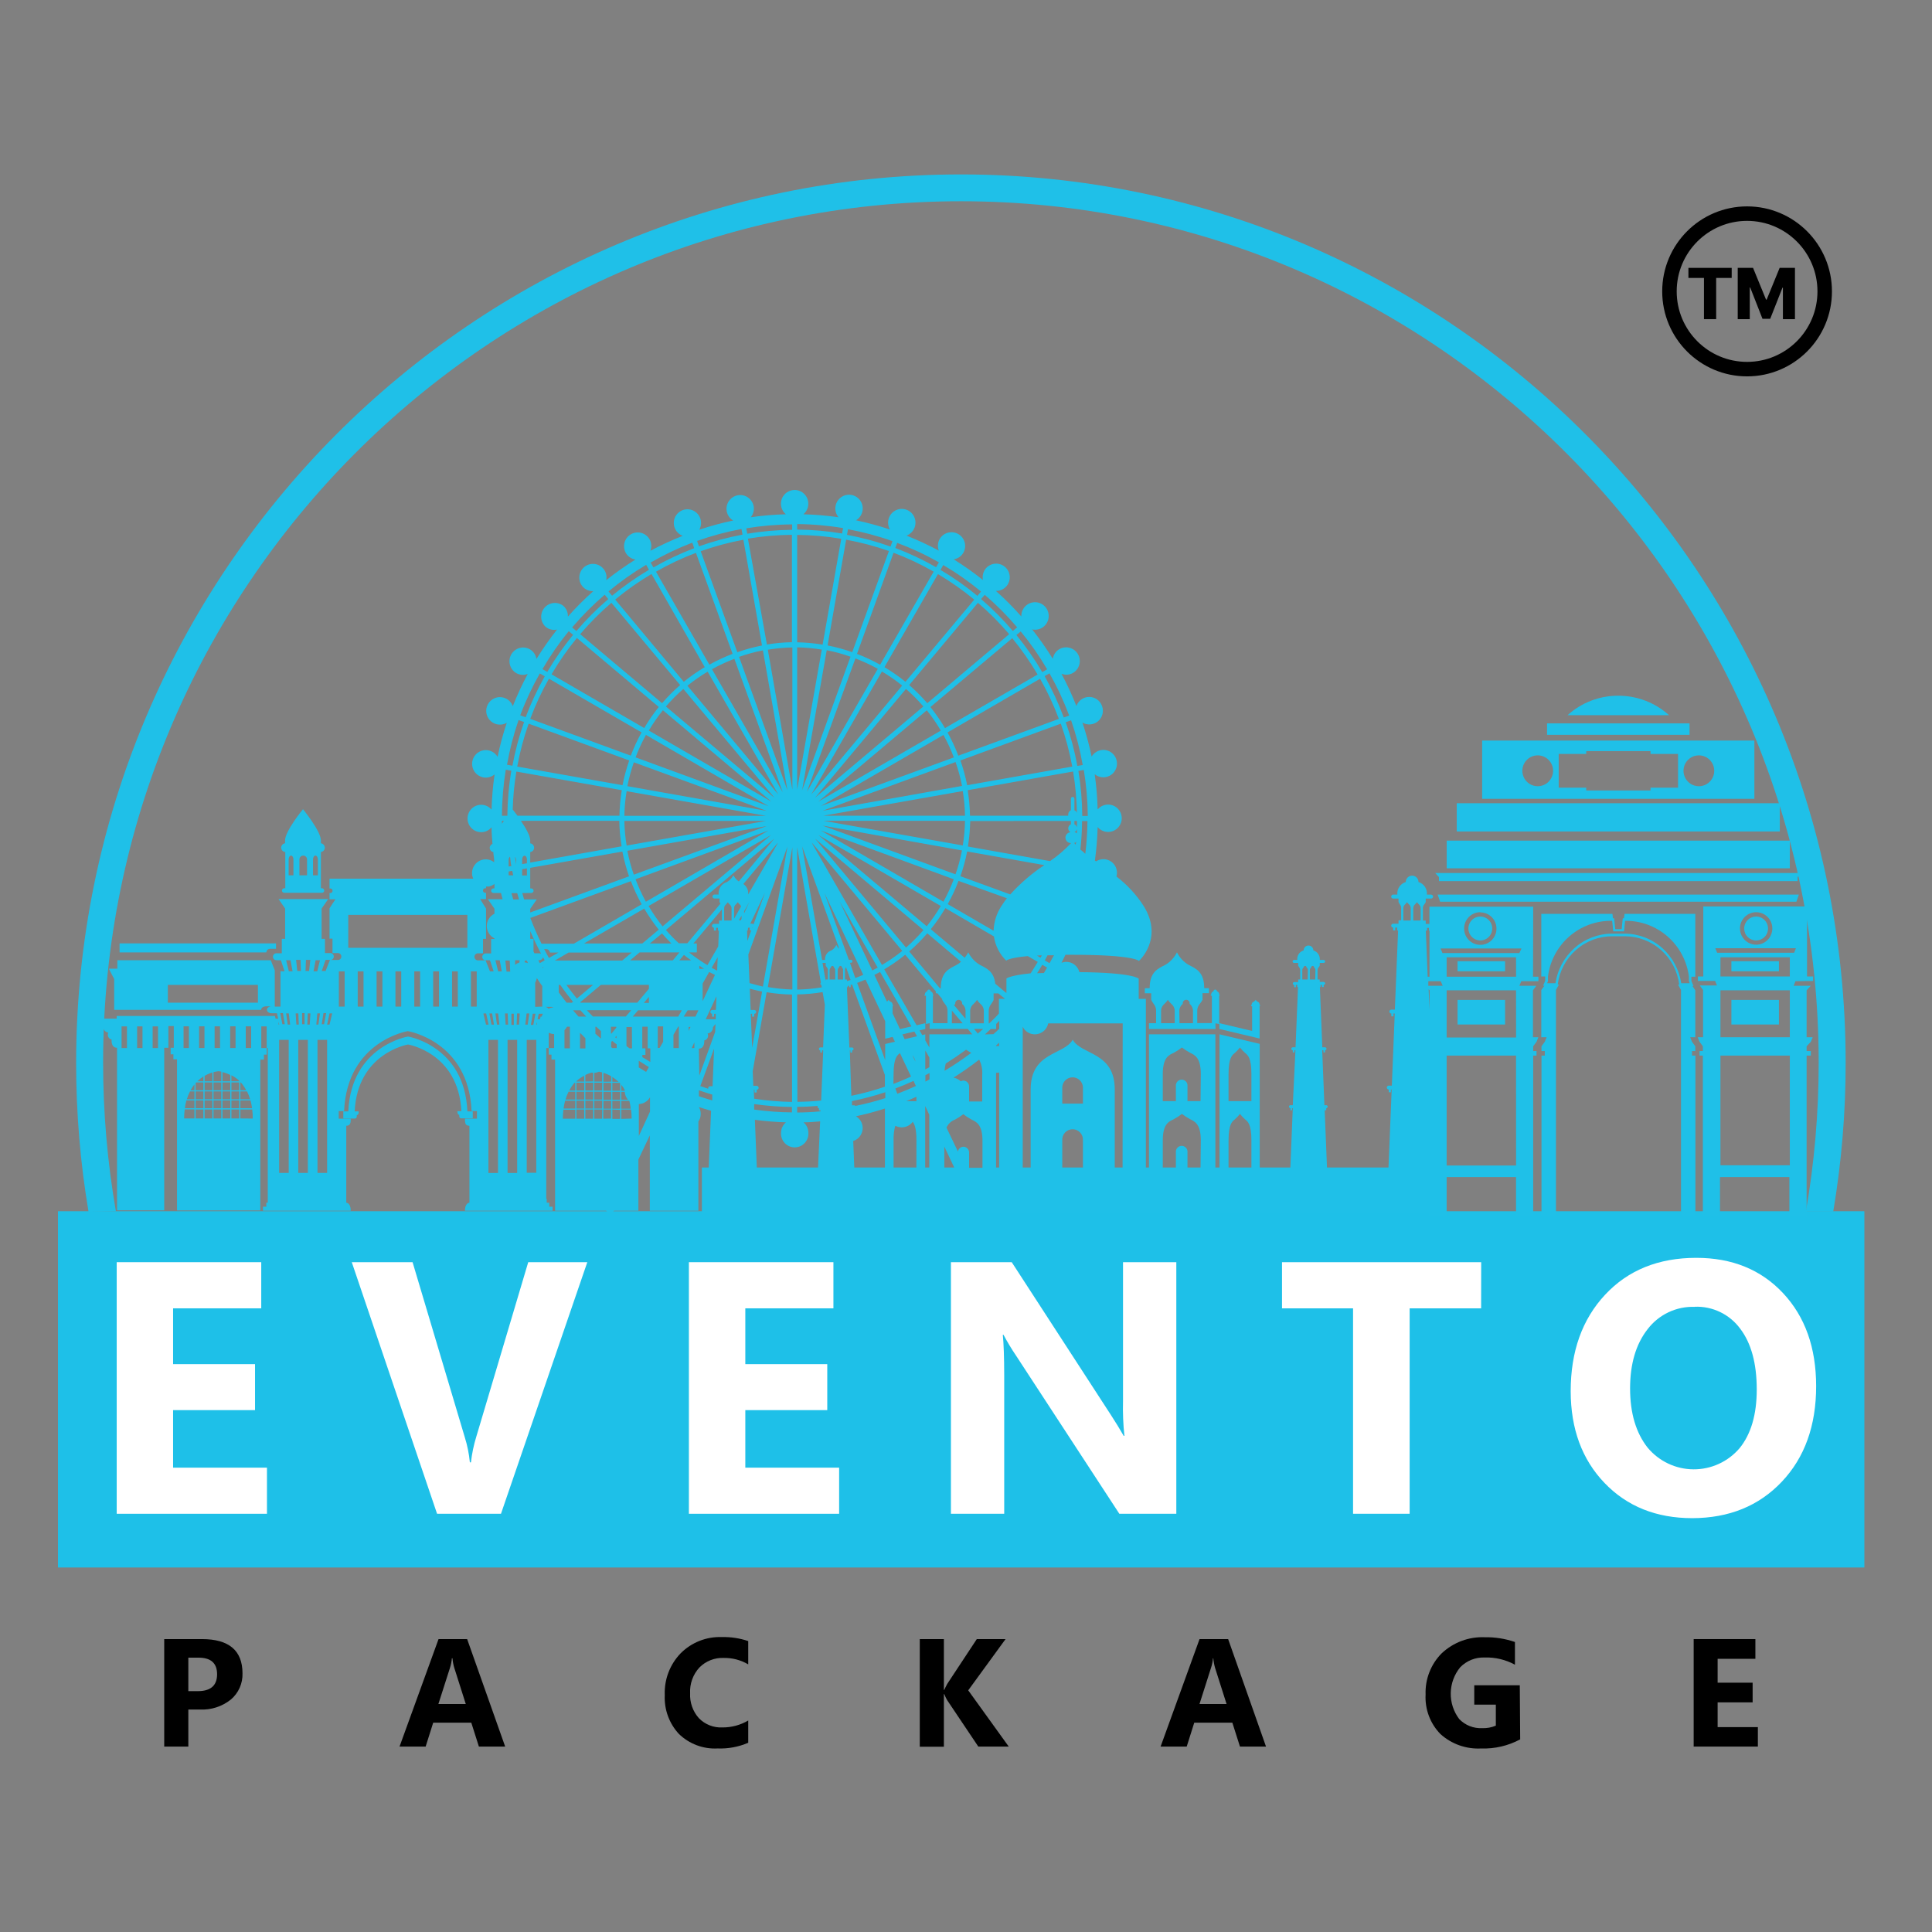 <svg width="200" height="200" viewBox="0 0 200 200" fill="none" xmlns="http://www.w3.org/2000/svg">
<rect x="0" y="0" width="200" height="200" fill="#808080" stroke="none"/>
<g clip-path="url(#clip0_5278_17473)">
<path d="M193 125.389H6V162.269H193V125.389Z" fill="#1EC0E8"/>
<path d="M27.636 156.705H12.082V130.66H27.044V135.438H17.918V141.215H26.401V145.976H17.918V151.932H27.636V156.705Z" fill="white"/>
<path d="M60.798 130.66L51.862 156.705H45.245L36.415 130.66H42.709L48.115 148.786C48.38 149.631 48.556 150.501 48.64 151.383H48.752C48.854 150.477 49.041 149.584 49.31 148.713L54.683 130.66H60.798Z" fill="white"/>
<path d="M86.867 156.705H71.314V130.66H86.275V135.438H77.155V141.215H85.638V145.976H77.155V151.932H86.867V156.705Z" fill="white"/>
<path d="M121.772 156.705H115.874L105.185 140.34C104.713 139.644 104.279 138.923 103.884 138.181H103.811C103.904 139.101 103.952 140.505 103.956 142.393V156.705H98.439V130.66H104.733L115.025 146.515C115.494 147.233 115.924 147.939 116.326 148.64H116.399C116.272 147.452 116.223 146.257 116.254 145.062V130.66H121.772V156.705Z" fill="white"/>
<path d="M153.326 135.438H145.926V156.705H140.068V135.438H132.713V130.66H153.332L153.326 135.438Z" fill="white"/>
<path d="M175.185 157.159C171.462 157.159 168.435 155.946 166.104 153.519C163.773 151.093 162.604 147.926 162.597 144.019C162.597 139.906 163.784 136.576 166.16 134.03C168.535 131.484 171.681 130.211 175.598 130.211C179.303 130.211 182.296 131.428 184.578 133.862C186.861 136.296 188.004 139.506 188.007 143.491C188.007 147.585 186.821 150.885 184.45 153.39C182.078 155.895 178.99 157.151 175.185 157.159ZM175.436 135.286C174.497 135.252 173.564 135.445 172.715 135.848C171.865 136.251 171.125 136.853 170.555 137.603C169.349 139.147 168.746 141.19 168.746 143.733C168.746 146.275 169.349 148.315 170.555 149.851C171.136 150.551 171.861 151.116 172.682 151.505C173.502 151.895 174.397 152.099 175.304 152.105C176.212 152.111 177.109 151.918 177.935 151.539C178.76 151.161 179.493 150.606 180.083 149.913C181.266 148.455 181.858 146.43 181.858 143.839C181.858 141.143 181.285 139.042 180.138 137.535C179.597 136.803 178.885 136.214 178.066 135.821C177.247 135.427 176.344 135.239 175.436 135.275V135.286Z" fill="white"/>
<path d="M19.496 176.969V180.805H17V169.678H20.909C23.702 169.678 25.1 170.859 25.104 173.222C25.12 173.737 25.02 174.248 24.811 174.719C24.602 175.189 24.29 175.605 23.897 175.937C22.988 176.663 21.846 177.03 20.686 176.969H19.496ZM19.496 171.601V175.067H20.479C21.808 175.067 22.473 174.484 22.473 173.318C22.473 172.151 21.808 171.579 20.479 171.601H19.496Z" fill="black"/>
<path d="M52.295 180.805H49.575L48.788 178.331H44.845L44.063 180.805H41.36L45.398 169.678H48.358L52.295 180.805ZM48.218 176.402L47.029 172.661C46.931 172.336 46.867 172.002 46.839 171.663H46.778C46.753 171.993 46.689 172.319 46.588 172.633L45.381 176.402H48.218Z" fill="black"/>
<path d="M77.456 180.41C76.455 180.841 75.371 181.042 74.284 180.999C73.548 181.039 72.812 180.925 72.122 180.665C71.432 180.406 70.802 180.006 70.274 179.491C69.777 178.954 69.392 178.322 69.142 177.633C68.891 176.945 68.781 176.213 68.816 175.481C68.783 174.685 68.911 173.891 69.193 173.146C69.476 172.402 69.906 171.723 70.458 171.151C71.015 170.592 71.681 170.153 72.414 169.864C73.147 169.574 73.932 169.44 74.719 169.469C75.648 169.445 76.575 169.586 77.456 169.884V172.295C76.687 171.844 75.81 171.613 74.92 171.628C74.455 171.608 73.99 171.687 73.557 171.858C73.123 172.028 72.729 172.288 72.401 172.621C72.072 172.978 71.817 173.399 71.652 173.858C71.487 174.316 71.415 174.803 71.441 175.29C71.393 176.234 71.718 177.159 72.346 177.864C72.661 178.188 73.041 178.44 73.461 178.606C73.88 178.771 74.33 178.845 74.781 178.823C75.72 178.831 76.645 178.583 77.456 178.105V180.41Z" fill="black"/>
<path d="M104.424 180.805H101.274L98.041 175.987C97.93 175.79 97.833 175.586 97.75 175.376H97.711V180.821H95.215V169.678H97.711V174.938H97.75C97.812 174.793 97.912 174.585 98.058 174.316L101.118 169.678H104.095L100.23 174.983L104.424 180.805Z" fill="black"/>
<path d="M131.057 180.805H128.36L127.572 178.331H123.629L122.848 180.805H120.145L124.177 169.678H127.137L131.057 180.805ZM126.975 176.402L125.785 172.661C125.692 172.335 125.63 172.001 125.601 171.663H125.567C125.54 171.993 125.475 172.319 125.372 172.633L124.171 176.402H126.975Z" fill="black"/>
<path d="M157.368 180.058C156.128 180.725 154.735 181.05 153.33 181.001C151.786 181.084 150.271 180.55 149.119 179.514C148.592 178.977 148.183 178.336 147.918 177.631C147.652 176.926 147.536 176.173 147.577 175.42C147.547 174.629 147.68 173.841 147.969 173.104C148.257 172.368 148.694 171.699 149.253 171.141C149.85 170.581 150.553 170.146 151.321 169.861C152.088 169.577 152.904 169.45 153.721 169.487C154.776 169.469 155.827 169.636 156.826 169.98V172.33C155.864 171.805 154.781 171.548 153.687 171.584C153.218 171.566 152.751 171.647 152.315 171.822C151.879 171.997 151.485 172.262 151.157 172.599C150.543 173.35 150.198 174.288 150.18 175.26C150.162 176.232 150.471 177.181 151.057 177.955C151.362 178.272 151.731 178.52 152.139 178.683C152.548 178.845 152.986 178.918 153.425 178.897C153.912 178.917 154.398 178.829 154.849 178.639V176.463H152.615V174.461H157.328L157.368 180.058Z" fill="black"/>
<path d="M181.974 180.805H175.328V169.678H181.717V171.719H177.808V174.192H181.432V176.228H177.808V178.791H181.974V180.805Z" fill="black"/>
<path d="M129.619 104.143V106.723L126.234 105.921V106.521L130.395 107.508V104.143C130.403 104.144 130.41 104.143 130.417 104.14C130.425 104.138 130.431 104.134 130.436 104.128C130.442 104.123 130.446 104.116 130.448 104.109C130.451 104.102 130.452 104.094 130.451 104.087C130.451 104.08 130.449 104.072 130.447 104.066C130.444 104.059 130.439 104.054 130.434 104.049C130.429 104.044 130.423 104.04 130.416 104.038C130.409 104.036 130.402 104.035 130.395 104.036C130.405 103.959 130.386 103.881 130.343 103.816C130.3 103.751 130.235 103.704 130.16 103.683C130.085 103.638 130.025 103.572 129.987 103.492C129.947 103.571 129.885 103.637 129.809 103.683C129.734 103.704 129.669 103.751 129.626 103.816C129.583 103.881 129.565 103.959 129.574 104.036C129.567 104.035 129.56 104.036 129.553 104.038C129.546 104.04 129.54 104.044 129.535 104.049C129.53 104.054 129.525 104.059 129.522 104.066C129.52 104.072 129.518 104.08 129.518 104.087C129.511 104.1 129.509 104.116 129.513 104.131C129.517 104.145 129.527 104.158 129.541 104.165C129.554 104.173 129.57 104.174 129.584 104.17C129.599 104.166 129.611 104.156 129.619 104.143Z" fill="#1FC0E8"/>
<path d="M118.511 102.304V102.82H119.175V103.504C119.245 103.651 119.329 103.79 119.427 103.919C119.611 104.144 119.701 104.431 119.678 104.721V105.922H118.941V106.522H125.827V105.933L126.212 106.011V103.078C126.227 103.078 126.241 103.072 126.252 103.062C126.262 103.051 126.268 103.037 126.268 103.022C126.268 103.007 126.262 102.993 126.252 102.982C126.241 102.972 126.227 102.966 126.212 102.966C126.219 102.89 126.2 102.813 126.157 102.75C126.114 102.687 126.051 102.64 125.978 102.618C125.978 102.571 125.959 102.525 125.925 102.491C125.892 102.458 125.846 102.439 125.799 102.439C125.751 102.439 125.706 102.458 125.673 102.491C125.639 102.525 125.62 102.571 125.62 102.618C125.547 102.64 125.484 102.687 125.441 102.75C125.398 102.813 125.379 102.89 125.386 102.966C125.371 102.966 125.357 102.972 125.346 102.982C125.336 102.993 125.33 103.007 125.33 103.022C125.33 103.037 125.336 103.051 125.346 103.062C125.357 103.072 125.371 103.078 125.386 103.078H125.453V105.91H123.939V104.71C123.928 104.565 123.946 104.419 123.993 104.281C124.04 104.143 124.115 104.016 124.213 103.908C124.318 103.78 124.41 103.641 124.486 103.493V102.809H125.151V102.293H124.66C124.66 100.639 123.839 100.28 123.051 99.887C122.53 99.581 122.109 99.129 121.839 98.586C121.567 99.128 121.144 99.58 120.622 99.887C119.834 100.28 119.013 100.639 119.013 102.293L118.511 102.304ZM122.085 104.721C122.075 104.569 122.102 104.416 122.164 104.276C122.227 104.136 122.322 104.014 122.442 103.919C122.433 103.868 122.435 103.815 122.449 103.764C122.462 103.713 122.487 103.666 122.52 103.626C122.554 103.586 122.596 103.553 122.643 103.531C122.69 103.509 122.742 103.497 122.794 103.497C122.847 103.497 122.898 103.509 122.946 103.531C122.993 103.553 123.035 103.586 123.068 103.626C123.102 103.666 123.126 103.713 123.14 103.764C123.153 103.815 123.155 103.868 123.146 103.919C123.265 104.015 123.359 104.138 123.42 104.277C123.481 104.417 123.508 104.569 123.498 104.721V105.922H122.102L122.085 104.721ZM120.192 104.721C120.182 104.569 120.209 104.417 120.27 104.277C120.331 104.138 120.425 104.015 120.544 103.919C120.679 103.797 120.797 103.658 120.895 103.504C120.998 103.657 121.118 103.796 121.253 103.919C121.371 104.015 121.465 104.138 121.527 104.277C121.588 104.417 121.615 104.569 121.605 104.721V105.922H120.192V104.721Z" fill="#1FC0E8"/>
<path d="M28.015 98.221H28.574V97.66H12.378V98.591H27.574C27.575 98.536 27.587 98.482 27.611 98.433C27.635 98.384 27.668 98.34 27.71 98.305C27.752 98.269 27.801 98.244 27.854 98.23C27.906 98.215 27.961 98.212 28.015 98.221Z" fill="#1FC0E8"/>
<path d="M29.534 88.2V91.952H29.422C29.36 91.952 29.3 91.977 29.256 92.021C29.212 92.065 29.188 92.125 29.188 92.188C29.188 92.25 29.212 92.31 29.256 92.354C29.3 92.398 29.36 92.423 29.422 92.423H33.331C33.394 92.423 33.453 92.398 33.497 92.354C33.541 92.31 33.566 92.25 33.566 92.188C33.566 92.125 33.541 92.065 33.497 92.021C33.453 91.977 33.394 91.952 33.331 91.952H33.22V88.2C33.33 88.188 33.433 88.135 33.507 88.052C33.581 87.968 33.622 87.86 33.622 87.749C33.622 87.637 33.581 87.529 33.507 87.446C33.433 87.362 33.33 87.309 33.22 87.297V87C33.22 86.035 31.366 83.769 31.366 83.769C31.366 83.769 29.512 86.013 29.512 87V87.297C29.401 87.309 29.299 87.362 29.225 87.446C29.15 87.529 29.109 87.637 29.109 87.749C29.109 87.86 29.15 87.968 29.225 88.052C29.299 88.135 29.401 88.188 29.512 88.2H29.534ZM32.404 88.963C32.404 88.744 32.516 88.57 32.656 88.57C32.795 88.57 32.907 88.744 32.907 88.963V90.612H32.404V88.963ZM30.997 88.963C30.997 88.911 31.007 88.86 31.027 88.813C31.047 88.765 31.075 88.722 31.112 88.685C31.148 88.649 31.191 88.62 31.238 88.6C31.286 88.58 31.337 88.57 31.388 88.57C31.44 88.57 31.491 88.579 31.539 88.599C31.587 88.618 31.631 88.647 31.668 88.683C31.705 88.72 31.734 88.763 31.754 88.811C31.774 88.859 31.785 88.911 31.785 88.963V90.612H30.997V88.963ZM29.88 88.963C29.88 88.744 29.992 88.57 30.126 88.57C30.26 88.57 30.377 88.744 30.377 88.963V90.612H29.88V88.963Z" fill="#1FC0E8"/>
<path d="M48.941 115.051H48.383C48.104 108.26 42.24 107.301 42.24 107.301C42.24 107.301 36.353 108.26 36.057 115.051H35.538V115.792H36.739C36.99 115.792 36.929 115.433 36.929 115.433C37.158 115.433 37.13 115.051 37.13 115.051H36.717C36.996 109.006 42.24 108.125 42.24 108.125C42.24 108.125 47.462 108.983 47.763 115.029H47.344C47.344 115.029 47.344 115.41 47.551 115.41C47.551 115.41 47.484 115.769 47.741 115.769H48.941V115.051Z" fill="#1FC0E8"/>
<path d="M148.959 91.216H186.086V90.796L186.471 90.375H148.573L148.959 90.796V91.216Z" fill="#1FC0E8"/>
<path d="M185.282 87.022H149.763V89.887H185.282V87.022Z" fill="#1FC0E8"/>
<path d="M184.243 83.152H150.802V86.074H184.243V83.152Z" fill="#1FC0E8"/>
<path d="M174.9 74.885H160.15V76.068H174.9V74.885Z" fill="#1FC0E8"/>
<path d="M167.522 72.02C165.581 72.014 163.708 72.734 162.267 74.039H172.783C171.338 72.735 169.464 72.016 167.522 72.02Z" fill="#1FC0E8"/>
<path d="M149.081 93.342H185.963L186.22 92.607H148.824L149.081 93.342Z" fill="#1FC0E8"/>
<path d="M181.612 76.662H153.432V82.691H181.612V76.662ZM159.19 81.39C158.874 81.391 158.566 81.298 158.304 81.123C158.041 80.948 157.836 80.699 157.715 80.407C157.594 80.115 157.561 79.794 157.622 79.483C157.683 79.173 157.834 78.887 158.057 78.663C158.279 78.439 158.562 78.286 158.871 78.224C159.18 78.162 159.501 78.194 159.792 78.314C160.083 78.435 160.332 78.64 160.507 78.903C160.682 79.166 160.776 79.475 160.776 79.792C160.776 80.215 160.609 80.62 160.311 80.92C160.014 81.219 159.611 81.388 159.19 81.39ZM173.71 81.541H170.862V81.827H164.205V81.541H161.356V78.047H164.205V77.756H170.862V78.047H173.71V81.541ZM175.866 81.39C175.551 81.39 175.243 81.296 174.981 81.121C174.72 80.945 174.516 80.695 174.395 80.403C174.275 80.111 174.243 79.79 174.305 79.48C174.366 79.17 174.518 78.885 174.74 78.661C174.963 78.438 175.246 78.286 175.555 78.224C175.864 78.162 176.184 78.194 176.475 78.315C176.766 78.436 177.014 78.641 177.189 78.904C177.364 79.166 177.457 79.475 177.457 79.792C177.457 80.002 177.416 80.211 177.335 80.406C177.254 80.6 177.136 80.777 176.987 80.926C176.838 81.074 176.661 81.192 176.467 81.272C176.273 81.351 176.064 81.391 175.854 81.39H175.866Z" fill="#1FC0E8"/>
<path d="M155.805 103.51H150.885V106.056H155.805V103.51Z" fill="#1FC0E8"/>
<path d="M155.805 99.506H150.885V100.543H155.805V99.506Z" fill="#1FC0E8"/>
<path d="M153.242 97.358C153.486 97.358 153.725 97.285 153.928 97.149C154.131 97.013 154.289 96.819 154.382 96.593C154.476 96.366 154.5 96.117 154.453 95.876C154.405 95.636 154.287 95.415 154.115 95.242C153.942 95.069 153.722 94.951 153.483 94.903C153.243 94.855 152.995 94.879 152.77 94.973C152.544 95.067 152.351 95.226 152.216 95.43C152.08 95.634 152.008 95.873 152.008 96.118C152.008 96.447 152.138 96.762 152.369 96.995C152.601 97.227 152.915 97.358 153.242 97.358Z" fill="#1FC0E8"/>
<path d="M158.715 94.106V93.859H147.975V95.642H147.59V95.294H147.3V94.049C147.293 93.97 147.303 93.891 147.328 93.816C147.353 93.741 147.393 93.671 147.445 93.612C147.502 93.543 147.55 93.468 147.59 93.388V93.017H148.148C148.202 93.017 148.253 92.996 148.291 92.958C148.328 92.921 148.35 92.869 148.35 92.816C148.35 92.761 148.329 92.71 148.291 92.671C148.253 92.632 148.202 92.609 148.148 92.608H147.713C147.74 92.323 147.668 92.038 147.51 91.801C147.351 91.563 147.114 91.389 146.842 91.307C146.842 91.131 146.772 90.963 146.649 90.839C146.525 90.715 146.357 90.645 146.183 90.645C146.008 90.645 145.84 90.715 145.717 90.839C145.593 90.963 145.524 91.131 145.524 91.307C145.251 91.389 145.015 91.563 144.856 91.801C144.697 92.038 144.625 92.323 144.652 92.608H144.217C144.163 92.609 144.112 92.632 144.074 92.671C144.037 92.71 144.016 92.761 144.016 92.816C144.016 92.869 144.037 92.921 144.075 92.958C144.112 92.996 144.163 93.017 144.217 93.017H144.775V93.388C144.813 93.466 144.858 93.541 144.909 93.612C144.96 93.672 144.999 93.742 145.023 93.817C145.047 93.892 145.056 93.971 145.049 94.049V95.272H144.775V95.62H144.217C144.163 95.62 144.112 95.641 144.075 95.679C144.037 95.717 144.016 95.768 144.016 95.822C144.016 95.875 144.037 95.927 144.075 95.964C144.112 96.002 144.163 96.023 144.217 96.023V96.315H144.435V96.023H144.63V96.315H144.731L144.395 104.515H144.027C143.974 104.515 143.922 104.536 143.885 104.574C143.847 104.612 143.826 104.663 143.826 104.716C143.826 104.77 143.847 104.821 143.885 104.859C143.922 104.897 143.974 104.918 144.027 104.918V105.21H144.25V104.918H144.384L144.083 112.383H143.764C143.711 112.383 143.66 112.404 143.622 112.442C143.585 112.48 143.563 112.531 143.563 112.585C143.563 112.638 143.585 112.69 143.622 112.728C143.66 112.765 143.711 112.787 143.764 112.787V113.073H143.988V112.787H144.066L143.736 120.857H137.37L137.13 114.935H137.292V114.716C137.332 114.715 137.371 114.697 137.399 114.668C137.427 114.639 137.442 114.6 137.442 114.559C137.442 114.519 137.427 114.48 137.398 114.452C137.37 114.424 137.332 114.408 137.292 114.408H137.102L136.873 108.726H137.001V108.945H137.169V108.726C137.209 108.725 137.248 108.708 137.276 108.678C137.304 108.649 137.32 108.61 137.32 108.569C137.32 108.529 137.304 108.491 137.275 108.462C137.247 108.434 137.209 108.418 137.169 108.418H136.884L136.633 102.176H136.705V101.957H136.85V102.176H137.024V101.957C137.065 101.956 137.104 101.939 137.133 101.91C137.162 101.88 137.179 101.841 137.18 101.8C137.179 101.759 137.161 101.721 137.132 101.693C137.103 101.664 137.064 101.649 137.024 101.649H136.622V101.396H136.393V100.465C136.388 100.405 136.396 100.344 136.417 100.288C136.437 100.231 136.469 100.178 136.51 100.134C136.552 100.082 136.589 100.026 136.622 99.966V99.68H137.024C137.064 99.68 137.103 99.664 137.132 99.636C137.161 99.608 137.179 99.569 137.18 99.529C137.179 99.487 137.162 99.448 137.133 99.419C137.104 99.39 137.065 99.373 137.024 99.372H136.622C136.642 99.155 136.587 98.938 136.466 98.758C136.344 98.578 136.165 98.446 135.957 98.385C135.957 98.318 135.944 98.253 135.919 98.192C135.893 98.13 135.856 98.075 135.81 98.028C135.763 97.981 135.708 97.944 135.647 97.918C135.586 97.893 135.52 97.88 135.454 97.88C135.388 97.88 135.323 97.893 135.262 97.918C135.201 97.944 135.146 97.981 135.099 98.028C135.052 98.075 135.015 98.13 134.99 98.192C134.965 98.253 134.952 98.318 134.952 98.385C134.744 98.446 134.565 98.579 134.445 98.759C134.325 98.939 134.271 99.156 134.293 99.372H133.958C133.917 99.373 133.879 99.39 133.851 99.42C133.822 99.449 133.807 99.488 133.807 99.529C133.807 99.569 133.823 99.607 133.851 99.636C133.879 99.664 133.918 99.68 133.958 99.68H134.388V99.966C134.415 100.026 134.449 100.082 134.488 100.134C134.565 100.227 134.603 100.345 134.594 100.465V101.396H134.388V101.665H133.98C133.94 101.665 133.902 101.681 133.873 101.71C133.845 101.738 133.829 101.777 133.829 101.817C133.829 101.858 133.845 101.897 133.873 101.926C133.901 101.955 133.939 101.972 133.98 101.974V102.193H134.147V101.957H134.293V102.176H134.371L134.114 108.418H133.829C133.789 108.418 133.75 108.434 133.72 108.462C133.691 108.49 133.674 108.529 133.673 108.569C133.674 108.611 133.691 108.65 133.72 108.679C133.749 108.708 133.788 108.725 133.829 108.726V108.945H134.002V108.726H134.103L133.829 114.408H133.589C133.569 114.407 133.549 114.41 133.53 114.417C133.511 114.425 133.493 114.436 133.479 114.45C133.464 114.464 133.453 114.481 133.445 114.5C133.437 114.518 133.433 114.539 133.433 114.559C133.433 114.601 133.449 114.641 133.478 114.67C133.508 114.699 133.548 114.716 133.589 114.716V114.935H133.757V114.716H133.829L133.578 120.857H130.406V108.059L126.245 107.072V120.857H125.815V107.072H118.94V120.857H118.622V103.404H117.879V101.312C117.879 101.312 117.36 100.684 111.736 100.634C111.689 100.45 111.606 100.277 111.492 100.126C111.378 99.975 111.235 99.848 111.071 99.753C110.891 99.652 110.692 99.592 110.486 99.577C110.28 99.562 110.074 99.594 109.882 99.669C110.032 99.394 110.161 99.108 110.295 98.839H111.043C117.449 98.839 117.901 99.478 117.901 99.478C117.901 99.478 120.482 97.184 118.404 93.808C117.646 92.625 116.688 91.585 115.573 90.735C115.586 90.693 115.597 90.65 115.606 90.606C115.656 90.335 115.626 90.055 115.519 89.801C115.412 89.547 115.234 89.331 115.005 89.178C114.777 89.025 114.509 88.942 114.235 88.941C113.96 88.94 113.691 89.019 113.462 89.17L113.344 89.086C113.502 87.937 113.597 86.78 113.629 85.62C113.816 85.843 114.066 86.002 114.346 86.077C114.626 86.152 114.922 86.139 115.194 86.039C115.466 85.939 115.701 85.758 115.867 85.519C116.034 85.281 116.123 84.997 116.123 84.706C116.123 84.415 116.034 84.131 115.867 83.893C115.701 83.654 115.466 83.473 115.194 83.373C114.922 83.273 114.626 83.26 114.346 83.335C114.066 83.41 113.816 83.569 113.629 83.792C113.598 82.572 113.495 81.354 113.322 80.146C113.505 80.297 113.723 80.399 113.956 80.442C114.189 80.486 114.429 80.471 114.654 80.397C114.879 80.323 115.083 80.194 115.245 80.02C115.407 79.847 115.524 79.636 115.583 79.406C115.643 79.176 115.644 78.934 115.587 78.703C115.529 78.473 115.415 78.26 115.254 78.085C115.094 77.91 114.892 77.779 114.667 77.703C114.443 77.627 114.203 77.609 113.97 77.651C113.77 77.688 113.581 77.767 113.415 77.883C113.248 77.999 113.108 78.149 113.004 78.324C112.756 77.132 112.439 75.956 112.054 74.802C112.305 74.949 112.595 75.014 112.884 74.989C113.174 74.964 113.448 74.85 113.67 74.662C113.893 74.474 114.051 74.221 114.125 73.939C114.198 73.657 114.183 73.359 114.081 73.085C113.984 72.81 113.805 72.572 113.567 72.404C113.329 72.235 113.046 72.145 112.755 72.145C112.464 72.145 112.181 72.235 111.943 72.404C111.706 72.572 111.526 72.81 111.429 73.085C110.979 71.944 110.463 70.829 109.882 69.749C110.074 69.824 110.28 69.855 110.486 69.841C110.692 69.826 110.891 69.766 111.071 69.665C111.396 69.476 111.634 69.166 111.731 68.802C111.829 68.438 111.778 68.05 111.591 67.724C111.403 67.397 111.094 67.159 110.732 67.061C110.37 66.963 109.983 67.014 109.658 67.202C109.479 67.307 109.325 67.451 109.209 67.624C109.093 67.797 109.017 67.994 108.988 68.201C108.333 67.146 107.619 66.129 106.849 65.155C107.055 65.202 107.268 65.201 107.473 65.152C107.678 65.103 107.87 65.009 108.033 64.875C108.222 64.723 108.368 64.525 108.459 64.299C108.55 64.074 108.582 63.83 108.552 63.589C108.522 63.347 108.431 63.118 108.288 62.922C108.145 62.726 107.955 62.571 107.735 62.469C107.515 62.368 107.273 62.325 107.031 62.345C106.79 62.364 106.558 62.445 106.357 62.58C106.156 62.715 105.992 62.899 105.882 63.115C105.772 63.331 105.718 63.572 105.727 63.815C104.905 62.881 104.027 61.998 103.096 61.173C103.334 61.178 103.57 61.122 103.78 61.01C103.991 60.899 104.17 60.735 104.3 60.535C104.431 60.336 104.509 60.106 104.527 59.867C104.544 59.629 104.502 59.39 104.403 59.172C104.304 58.955 104.151 58.766 103.96 58.624C103.769 58.482 103.544 58.391 103.308 58.359C103.072 58.328 102.832 58.357 102.611 58.444C102.389 58.531 102.193 58.673 102.041 58.857C101.908 59.02 101.814 59.212 101.764 59.416C101.715 59.621 101.712 59.834 101.756 60.041C100.787 59.268 99.774 58.553 98.723 57.898C98.93 57.87 99.127 57.794 99.3 57.678C99.474 57.561 99.618 57.406 99.723 57.225C99.91 56.899 99.961 56.511 99.864 56.147C99.766 55.783 99.529 55.473 99.204 55.285C98.879 55.097 98.492 55.046 98.13 55.144C97.767 55.242 97.459 55.48 97.271 55.806C97.17 55.987 97.111 56.188 97.096 56.394C97.082 56.601 97.113 56.808 97.188 57.001C96.102 56.417 94.983 55.898 93.837 55.447C94.029 55.376 94.204 55.264 94.349 55.119C94.495 54.973 94.607 54.799 94.68 54.606C94.764 54.382 94.79 54.139 94.756 53.901C94.722 53.664 94.629 53.439 94.485 53.247C94.341 53.055 94.152 52.903 93.934 52.805C93.716 52.707 93.476 52.665 93.238 52.684C93 52.704 92.77 52.783 92.571 52.916C92.371 53.048 92.208 53.228 92.097 53.441C91.986 53.653 91.93 53.891 91.934 54.13C91.939 54.37 92.003 54.605 92.122 54.814C90.972 54.43 89.801 54.111 88.615 53.86C88.864 53.712 89.062 53.489 89.182 53.224C89.302 52.959 89.338 52.663 89.286 52.377C89.233 52.09 89.094 51.827 88.888 51.622C88.681 51.417 88.417 51.281 88.132 51.232C87.846 51.182 87.552 51.222 87.289 51.346C87.026 51.469 86.808 51.671 86.662 51.923C86.517 52.175 86.453 52.466 86.477 52.756C86.502 53.047 86.614 53.322 86.8 53.546C85.597 53.372 84.385 53.269 83.17 53.238C83.393 53.05 83.554 52.798 83.629 52.515C83.705 52.233 83.692 51.934 83.593 51.659C83.493 51.384 83.312 51.147 83.073 50.979C82.835 50.811 82.551 50.721 82.26 50.721C81.968 50.721 81.684 50.811 81.445 50.979C81.207 51.147 81.026 51.384 80.926 51.659C80.827 51.934 80.814 52.233 80.89 52.515C80.965 52.798 81.126 53.05 81.349 53.238C80.134 53.269 78.922 53.372 77.719 53.546C77.847 53.392 77.939 53.212 77.992 53.018C78.044 52.825 78.053 52.622 78.021 52.425C77.988 52.24 77.92 52.064 77.82 51.907C77.72 51.749 77.59 51.613 77.438 51.505C77.285 51.398 77.114 51.322 76.932 51.282C76.75 51.241 76.562 51.237 76.379 51.269C76.195 51.302 76.02 51.37 75.863 51.47C75.706 51.571 75.57 51.701 75.463 51.854C75.357 52.008 75.281 52.18 75.24 52.363C75.2 52.545 75.196 52.734 75.228 52.918C75.263 53.118 75.342 53.308 75.457 53.475C75.573 53.641 75.724 53.781 75.898 53.883C74.712 54.133 73.541 54.451 72.391 54.836C72.534 54.583 72.596 54.292 72.568 54.003C72.541 53.714 72.426 53.44 72.239 53.218C72.051 52.997 71.801 52.839 71.521 52.765C71.241 52.691 70.945 52.705 70.674 52.806C70.402 52.906 70.168 53.088 70.002 53.326C69.837 53.565 69.748 53.848 69.749 54.139C69.749 54.429 69.838 54.713 70.004 54.951C70.17 55.189 70.405 55.37 70.677 55.47C69.531 55.921 68.412 56.438 67.326 57.018C67.4 56.826 67.432 56.619 67.417 56.414C67.403 56.208 67.343 56.008 67.242 55.829C67.055 55.502 66.746 55.264 66.383 55.166C66.021 55.068 65.635 55.119 65.31 55.307C64.985 55.495 64.747 55.806 64.65 56.169C64.552 56.533 64.603 56.921 64.79 57.248C64.895 57.428 65.038 57.582 65.21 57.699C65.383 57.815 65.579 57.891 65.784 57.921C64.733 58.576 63.721 59.291 62.752 60.063C62.798 59.857 62.797 59.643 62.747 59.438C62.698 59.233 62.602 59.042 62.467 58.88C62.226 58.591 61.88 58.411 61.506 58.378C61.132 58.346 60.761 58.463 60.473 58.706C60.186 58.948 60.006 59.295 59.974 59.671C59.941 60.046 60.059 60.419 60.3 60.708C60.438 60.869 60.609 60.996 60.803 61.081C60.996 61.165 61.206 61.205 61.417 61.196C60.489 62.022 59.611 62.902 58.787 63.832C58.797 63.62 58.759 63.41 58.676 63.215C58.593 63.021 58.466 62.848 58.306 62.71C58.016 62.486 57.651 62.384 57.288 62.424C56.924 62.464 56.59 62.643 56.355 62.925C56.12 63.206 56.003 63.568 56.027 63.935C56.051 64.301 56.216 64.644 56.486 64.892C56.648 65.025 56.839 65.12 57.043 65.169C57.247 65.217 57.459 65.219 57.664 65.172C56.897 66.146 56.184 67.163 55.531 68.218C55.5 68.011 55.424 67.815 55.308 67.642C55.192 67.469 55.039 67.325 54.861 67.219C54.7 67.126 54.522 67.066 54.338 67.041C54.154 67.017 53.966 67.03 53.787 67.078C53.608 67.127 53.439 67.21 53.292 67.324C53.145 67.437 53.021 67.579 52.928 67.741C52.836 67.903 52.775 68.081 52.751 68.266C52.727 68.451 52.74 68.639 52.788 68.819C52.836 68.999 52.919 69.168 53.032 69.316C53.146 69.464 53.287 69.588 53.448 69.681C53.627 69.782 53.825 69.843 54.03 69.857C54.235 69.872 54.441 69.84 54.632 69.765C54.053 70.847 53.537 71.961 53.085 73.102C52.985 72.828 52.804 72.59 52.566 72.423C52.327 72.255 52.043 72.165 51.752 72.165C51.461 72.165 51.177 72.255 50.939 72.422C50.7 72.59 50.519 72.827 50.419 73.101C50.319 73.376 50.306 73.674 50.381 73.957C50.456 74.239 50.616 74.492 50.839 74.68C51.061 74.868 51.336 74.983 51.626 75.008C51.916 75.034 52.207 74.97 52.459 74.824C52.074 75.978 51.757 77.154 51.51 78.346C51.362 78.096 51.141 77.897 50.877 77.776C50.612 77.656 50.318 77.62 50.032 77.673C49.747 77.726 49.485 77.865 49.281 78.072C49.077 78.279 48.941 78.544 48.892 78.832C48.843 79.119 48.883 79.414 49.006 79.678C49.129 79.942 49.329 80.161 49.581 80.307C49.832 80.453 50.121 80.518 50.41 80.493C50.699 80.468 50.974 80.355 51.197 80.169C51.025 81.377 50.92 82.594 50.884 83.814C50.753 83.656 50.589 83.529 50.404 83.442C50.219 83.355 50.017 83.31 49.812 83.309C49.437 83.309 49.078 83.459 48.813 83.725C48.548 83.991 48.399 84.352 48.399 84.728C48.399 85.105 48.548 85.466 48.813 85.732C49.078 85.998 49.437 86.147 49.812 86.147C50.017 86.147 50.219 86.102 50.404 86.015C50.589 85.927 50.753 85.8 50.884 85.642C50.884 86.203 50.935 86.764 50.979 87.359C50.888 87.394 50.811 87.458 50.76 87.542C50.709 87.626 50.687 87.724 50.698 87.822C50.709 87.919 50.752 88.01 50.82 88.081C50.888 88.151 50.977 88.197 51.074 88.211C51.074 88.441 51.119 88.677 51.152 88.912V89.26C50.997 89.136 50.816 89.048 50.624 88.999C50.431 88.951 50.231 88.944 50.035 88.98C49.666 89.046 49.338 89.257 49.122 89.566C48.907 89.875 48.822 90.257 48.885 90.628C48.908 90.742 48.944 90.853 48.991 90.959H34.113V91.974H34.214C34.243 91.976 34.272 91.983 34.298 91.996C34.325 92.008 34.349 92.026 34.369 92.048C34.388 92.07 34.404 92.095 34.413 92.123C34.423 92.151 34.428 92.18 34.426 92.21C34.428 92.239 34.423 92.269 34.413 92.297C34.404 92.324 34.388 92.35 34.369 92.372C34.349 92.394 34.325 92.412 34.298 92.424C34.272 92.437 34.243 92.444 34.214 92.445H34.113V93.096H34.728L34.42 93.545L34.113 94.033V97.168H34.42V98.659H34.979C35.074 98.659 35.165 98.697 35.232 98.765C35.299 98.832 35.336 98.923 35.336 99.018C35.336 99.114 35.299 99.205 35.232 99.272C35.165 99.34 35.074 99.377 34.979 99.377H34.197C34.292 99.377 34.383 99.34 34.45 99.272C34.517 99.205 34.554 99.114 34.554 99.018C34.554 98.923 34.517 98.832 34.45 98.765C34.383 98.697 34.292 98.659 34.197 98.659H33.639V97.19H33.292V94.055L33.974 93.074H28.836L29.517 94.055V97.19H29.171V98.682H28.612C28.517 98.682 28.427 98.72 28.36 98.787C28.293 98.854 28.255 98.946 28.255 99.041C28.255 99.136 28.293 99.227 28.36 99.295C28.427 99.362 28.517 99.4 28.612 99.4H29.076L29.456 100.549H29.076L29.037 100.454V104.2H28.445V100.46L28.383 100.297L28.032 99.405H12.148V100.275H11.261L11.819 101.346V104.537H27.037C27.037 104.335 27.25 104.178 27.512 104.178H28.11C27.847 104.178 27.635 104.335 27.635 104.537C27.635 104.739 27.847 104.89 28.11 104.89H28.668L28.797 105.451H28.529L28.462 105.171H12.081V105.451H10.043L10.68 106.247C10.672 106.403 10.723 106.555 10.82 106.675C10.918 106.795 11.057 106.875 11.21 106.898C11.176 106.967 11.158 107.043 11.158 107.12C11.158 107.197 11.175 107.273 11.208 107.342C11.242 107.411 11.29 107.472 11.351 107.52C11.411 107.567 11.482 107.6 11.556 107.616C11.556 107.616 11.456 108.463 12.115 108.463V125.288H17.002V108.463H17.432V106.219H17.99V108.463H17.666V109.141H17.951V109.657H18.325V125.299H26.948V109.691H27.322V109.175H27.607V108.496H27.049V106.253H27.607V108.496H27.719V124.503H27.568V124.918H27.222V125.333H36.308C36.308 124.503 35.845 124.503 35.845 124.503V116.539C36.291 116.539 36.308 116.202 36.308 115.804H35.063V115.013H35.621C35.934 107.762 42.217 106.741 42.217 106.741C42.217 106.741 48.505 107.762 48.818 115.013H49.376V115.804H48.131C48.131 116.202 48.131 116.539 48.595 116.539V124.503C48.595 124.503 48.131 124.503 48.131 125.333H57.206V124.918H56.86V124.503H56.592V124.088H56.547V108.496H56.804V106.909C56.979 106.994 57.169 107.042 57.363 107.049V108.496H56.804V109.175H57.089V109.691H57.463V125.333H62.746C62.794 125.399 62.857 125.453 62.931 125.49C63.038 125.542 63.159 125.554 63.275 125.526C63.39 125.497 63.491 125.429 63.562 125.333H66.086V120.033L67.27 117.531V125.333H72.296V116.09C72.361 115.995 72.415 115.894 72.458 115.787C72.526 115.594 72.552 115.388 72.534 115.184C72.516 114.98 72.454 114.782 72.352 114.604C72.765 114.738 73.184 114.862 73.609 114.985L73.368 120.857H72.659V125.562H147.975V125.949H149.757V121.85H156.939V125.949H158.715V109.276H159.061V108.805H158.715V108.311L159.061 107.846L159.251 107.375H158.692V102.518L159.039 102.047H157.285L157.481 101.576H159.257V101.11H158.698L158.715 94.106ZM26.702 103.797H17.376V101.957H26.702V103.797ZM13.143 108.496H12.584V106.253H13.143V108.496ZM14.751 108.496H14.193V106.253H14.751V108.496ZM16.359 108.496H15.801V106.253H16.359V108.496ZM25.574 112.983C25.705 113.244 25.812 113.516 25.892 113.796H24.882V112.983H25.574ZM24.882 112.865V112.052H24.926C25.147 112.298 25.334 112.571 25.485 112.865H24.882ZM25.932 113.914C26.003 114.181 26.057 114.453 26.094 114.727H24.882V113.914H25.932ZM20.129 115.782H19.062C19.063 115.469 19.081 115.156 19.118 114.845H20.129V115.782ZM20.129 114.727H19.135C19.171 114.453 19.225 114.181 19.297 113.914H20.129V114.727ZM20.129 113.796H19.342C19.424 113.516 19.533 113.243 19.666 112.983H20.135L20.129 113.796ZM20.129 112.865H19.721C19.84 112.65 19.976 112.446 20.129 112.254V112.865ZM21.056 115.782H20.252V114.856H21.056V115.782ZM21.056 114.727H20.252V113.914H21.056V114.727ZM21.056 113.796H20.252V112.983H21.056V113.796ZM21.056 112.865H20.252V112.114L20.308 112.052H21.056V112.865ZM21.056 111.934H20.425C20.619 111.748 20.83 111.58 21.056 111.435V111.934ZM21.983 115.782H21.179V114.856H21.983V115.782ZM21.983 114.727H21.179V113.914H21.983V114.727ZM21.983 113.796H21.179V112.983H21.983V113.796ZM21.983 112.865H21.179V112.052H21.983V112.865ZM21.983 111.934H21.179V111.373C21.432 111.225 21.702 111.109 21.983 111.026V111.934ZM22.91 115.782H22.101V114.856H22.91V115.782ZM22.91 114.727H22.101V113.914H22.91V114.727ZM22.91 113.796H22.101V112.983H22.91V113.796ZM22.91 112.865H22.101V112.052H22.91V112.865ZM22.91 111.934H22.101V110.987C22.269 110.941 22.441 110.909 22.614 110.891C22.614 110.891 22.732 110.891 22.91 110.936V111.934ZM23.837 115.782H23.027V114.856H23.837V115.782ZM23.837 114.727H23.027V113.914H23.837V114.727ZM23.837 113.796H23.027V112.983H23.837V113.796ZM23.837 112.865H23.027V112.052H23.837V112.865ZM23.837 111.934H23.027V110.987C23.308 111.053 23.579 111.15 23.837 111.278V111.934ZM24.764 115.782H23.955V114.856H24.764V115.782ZM24.764 114.727H23.955V113.914H24.764V114.727ZM24.764 113.796H23.955V112.983H24.764V113.796ZM24.764 112.865H23.955V112.052H24.764V112.865ZM24.764 111.934H23.955V111.312C24.248 111.461 24.521 111.65 24.764 111.873V111.934ZM24.882 115.782V114.856H26.11C26.147 115.167 26.166 115.48 26.166 115.793L24.882 115.782ZM25.44 106.247H25.999V108.491H25.44V106.247ZM23.826 106.247H24.385V108.491H23.826V106.247ZM22.218 106.247H22.776V108.491H22.218V106.247ZM20.609 106.247H21.168V108.491H20.609V106.247ZM19.001 106.247H19.559V108.491H19.001V106.247ZM33.706 99.366H34.158L33.706 100.516H33.303L33.706 99.366ZM33.488 104.873H33.767L33.544 106.029H33.303L33.488 104.873ZM31.673 99.366H32.125L32.002 100.516H31.628L31.673 99.366ZM31.527 104.873V106.029H31.271V104.873H31.527ZM31.109 99.366L31.153 100.516H30.774L30.651 99.366H31.109ZM29.288 104.873L29.483 106.029H29.232L29.009 104.873H29.288ZM28.836 105.771L28.903 106.062H28.836V105.771ZM29.886 121.418H28.897V107.65H29.886V121.418ZM29.785 106.062L29.618 104.907H29.897L30.036 106.062H29.785ZM29.902 100.549L29.618 99.4H30.07L30.288 100.549H29.902ZM30.606 104.907H30.885L30.93 106.062H30.679L30.606 104.907ZM31.868 121.418H30.874V107.65H31.868V121.418ZM32.064 106.062H31.812L31.857 104.907H32.136L32.064 106.062ZM32.672 99.4H33.125L32.84 100.549H32.46L32.672 99.4ZM32.846 104.907H33.125L32.963 106.062H32.745L32.846 104.907ZM33.862 121.418H32.868V107.65H33.862V121.418ZM34.376 104.958L34.286 105.345L34.113 106.062H33.862L34.113 104.907H34.392L34.376 104.958ZM97.981 116.735C98.062 116.545 98.182 116.373 98.331 116.23C98.481 116.088 98.658 115.977 98.852 115.905C99.157 115.743 99.449 115.555 99.723 115.344C99.995 115.556 100.285 115.743 100.589 115.905C101.03 116.124 101.706 116.37 101.706 118.087V120.891H100.321V119.315C100.321 119.236 100.306 119.157 100.277 119.083C100.247 119.01 100.203 118.943 100.148 118.887C100.092 118.831 100.026 118.786 99.953 118.755C99.88 118.725 99.802 118.709 99.723 118.709C99.587 118.715 99.457 118.768 99.355 118.859C99.254 118.95 99.186 119.073 99.165 119.208L97.981 116.735ZM102.415 105.939H102.353V104.739C102.331 104.449 102.421 104.161 102.605 103.937C102.702 103.807 102.786 103.668 102.856 103.522V102.838H103.348L104.046 103.398H103.409V104.918C103.113 105.266 102.761 105.597 102.42 105.922L102.415 105.939ZM101.678 111.222V114.026H100.321V112.467C100.321 112.307 100.258 112.154 100.146 112.041C100.034 111.927 99.882 111.863 99.723 111.861C99.629 111.865 99.538 111.89 99.455 111.934C99.247 111.736 98.984 111.605 98.701 111.559C99.619 110.981 100.509 110.358 101.365 109.691C101.601 110.159 101.711 110.681 101.683 111.205L101.678 111.222ZM85.147 99.68H85.476V99.966C85.508 100.026 85.546 100.082 85.588 100.134C85.628 100.179 85.659 100.231 85.678 100.288C85.697 100.345 85.704 100.405 85.7 100.465V101.396H85.476V101.553L85.147 99.68ZM85.878 101.396V100.465C85.875 100.403 85.886 100.34 85.911 100.282C85.937 100.225 85.975 100.174 86.024 100.134C86.024 100.096 86.039 100.059 86.066 100.031C86.093 100.004 86.13 99.989 86.169 99.989C86.207 99.989 86.244 100.004 86.272 100.031C86.299 100.059 86.314 100.096 86.314 100.134C86.363 100.174 86.402 100.224 86.427 100.282C86.453 100.339 86.464 100.402 86.459 100.465V101.396H85.878ZM111.49 85.693C111.478 85.582 111.426 85.48 111.343 85.406C111.261 85.331 111.154 85.29 111.043 85.289C111.104 85.289 111.165 85.3 111.222 85.323V84.986H111.49C111.49 85.205 111.49 85.441 111.49 85.693ZM111.378 87.46L111.2 87.269C111.28 87.246 111.355 87.206 111.417 87.151C111.378 87.241 111.367 87.342 111.356 87.443L111.378 87.46ZM110.859 84.986V85.329C110.777 85.363 110.707 85.422 110.658 85.497C110.609 85.572 110.584 85.66 110.585 85.749C110.585 85.832 110.607 85.913 110.649 85.985C110.692 86.056 110.753 86.114 110.826 86.153C110.677 86.16 110.538 86.227 110.439 86.337C110.339 86.447 110.288 86.593 110.295 86.742C110.302 86.891 110.368 87.03 110.478 87.13C110.588 87.23 110.733 87.282 110.881 87.275C110.224 87.976 109.492 88.603 108.698 89.142L100.198 87.633C100.337 86.76 100.418 85.877 100.438 84.992L110.859 84.986ZM108.106 89.557C106.809 90.416 105.625 91.435 104.582 92.591L99.421 90.707C99.717 89.871 99.951 89.014 100.12 88.144L108.106 89.557ZM102.856 96.349L98.109 93.595C98.541 92.822 98.914 92.018 99.226 91.189L104.23 92.984C104.04 93.242 103.85 93.505 103.671 93.786C103.169 94.548 102.887 95.435 102.856 96.349ZM98.534 104.728C98.53 104.688 98.53 104.649 98.534 104.61L99.65 105.928H98.534V104.728ZM98.763 104.055C98.807 104.004 98.852 103.965 98.891 103.926C98.882 103.874 98.884 103.821 98.897 103.77C98.911 103.719 98.935 103.672 98.969 103.632C99.002 103.592 99.044 103.559 99.091 103.537C99.139 103.515 99.191 103.503 99.243 103.503C99.295 103.503 99.347 103.515 99.394 103.537C99.441 103.559 99.483 103.592 99.517 103.632C99.55 103.672 99.575 103.719 99.588 103.77C99.602 103.821 99.604 103.874 99.595 103.926C99.715 104.02 99.81 104.142 99.873 104.282C99.935 104.422 99.962 104.575 99.952 104.728V105.468L98.763 104.055ZM101.845 104.728V105.928H100.432V104.728C100.422 104.575 100.449 104.423 100.51 104.283C100.572 104.144 100.666 104.021 100.784 103.926C100.919 103.802 101.039 103.663 101.142 103.511C101.24 103.664 101.358 103.803 101.493 103.926C101.611 104.02 101.705 104.142 101.766 104.281C101.827 104.419 101.854 104.571 101.845 104.722V104.728ZM98.997 99.904C98.21 100.297 97.389 100.656 97.389 102.31H97.305L94.121 98.497C94.789 97.916 95.414 97.288 95.992 96.618L99.483 99.562C99.336 99.695 99.173 99.808 98.997 99.899V99.904ZM95.937 95.889L84.711 86.433L97.389 93.786C96.956 94.519 96.471 95.221 95.937 95.883V95.889ZM84.974 85.973L98.734 91.021C98.432 91.821 98.074 92.599 97.662 93.348L84.974 85.973ZM99.583 88.037C99.421 88.877 99.197 89.704 98.913 90.511L85.147 85.463L99.583 88.037ZM85.242 84.969H99.896C99.882 85.825 99.806 86.678 99.667 87.521L85.242 84.969ZM85.242 84.442L99.667 81.891C99.806 82.734 99.882 83.587 99.896 84.442H85.242ZM85.152 83.932L98.919 78.885C99.202 79.691 99.426 80.518 99.589 81.358L85.152 83.932ZM84.979 83.439L97.668 76.08C98.079 76.83 98.438 77.608 98.74 78.408L84.979 83.439ZM84.717 82.984L95.942 73.529C96.476 74.193 96.962 74.896 97.394 75.632L84.717 82.984ZM95.596 96.276C95.04 96.926 94.437 97.533 93.792 98.093L84.376 86.815L95.596 96.276ZM93.401 98.435C92.738 98.973 92.036 99.46 91.301 99.893L84.125 87.409L84.041 87.23L93.401 98.435ZM92.401 104.901V104.144C92.409 104.145 92.417 104.144 92.424 104.142C92.431 104.139 92.438 104.135 92.443 104.13C92.448 104.125 92.452 104.118 92.455 104.111C92.457 104.104 92.458 104.096 92.457 104.088C92.457 104.081 92.456 104.074 92.453 104.068C92.45 104.061 92.446 104.055 92.441 104.05C92.435 104.046 92.429 104.042 92.422 104.04C92.416 104.038 92.409 104.037 92.401 104.038C92.411 103.96 92.392 103.882 92.35 103.817C92.306 103.753 92.242 103.705 92.167 103.684C92.091 103.639 92.029 103.573 91.988 103.494C91.951 103.573 91.89 103.64 91.815 103.684L90.514 100.925L91.106 100.617L94.35 106.253L93.166 106.534L92.401 104.901ZM90.302 100.46L86.917 93.315L90.86 100.168L90.302 100.46ZM89.363 100.914C89.095 101.037 88.805 101.138 88.542 101.245L87.984 99.663H88.096C88.135 99.663 88.174 99.647 88.202 99.619C88.23 99.591 88.246 99.552 88.246 99.512C88.246 99.471 88.231 99.432 88.203 99.403C88.174 99.374 88.136 99.356 88.096 99.355H87.872L85.337 92.423L89.363 100.914ZM87.129 100.118C87.179 100.157 87.218 100.207 87.243 100.265C87.268 100.323 87.279 100.386 87.275 100.448V101.396H86.716V100.465C86.713 100.403 86.724 100.34 86.749 100.282C86.774 100.225 86.813 100.174 86.861 100.134C86.861 100.096 86.877 100.059 86.904 100.031C86.931 100.004 86.968 99.989 87.007 99.989C87.045 99.989 87.082 100.004 87.109 100.031C87.136 100.059 87.152 100.096 87.152 100.134L87.129 100.118ZM87.476 101.396V100.465C87.467 100.345 87.505 100.227 87.582 100.134L88.056 101.447C87.934 101.492 87.805 101.525 87.677 101.565V101.396H87.476ZM87.973 108.743H88.034V108.962H88.207V108.743C88.248 108.742 88.287 108.725 88.316 108.696C88.345 108.666 88.362 108.627 88.364 108.586C88.362 108.545 88.345 108.507 88.316 108.479C88.287 108.45 88.248 108.435 88.207 108.435H87.928L87.671 102.193H87.749V102.075L87.894 102.03V102.193H88.062V101.957L88.207 101.912L91.603 111.278V112.495C90.466 112.884 89.306 113.199 88.129 113.437L87.973 108.743ZM88.732 101.75C89.023 101.643 89.291 101.531 89.598 101.402L91.636 105.715V107.526L92.407 107.341L92.641 107.84L91.636 108.076V109.758L88.732 101.75ZM92.502 111.205C92.502 109.483 92.898 109.237 93.161 109.018L94.311 111.446C93.714 111.716 93.105 111.974 92.485 112.209L92.502 111.205ZM93.418 107.078L94.652 106.786L94.931 107.274L93.652 107.577L93.418 107.078ZM96.21 110.476L95.786 110.706V108.743L96.21 109.483V110.476ZM100.544 108.99C99.656 109.66 98.734 110.281 97.779 110.852C97.793 110.598 97.834 110.346 97.902 110.1C98.625 109.644 99.326 109.166 100.008 108.665C100.181 108.782 100.36 108.891 100.544 108.99ZM96.21 107.072V108.44L95.786 107.7V107.072L95.467 107.15L95.188 106.663L95.786 106.522V105.922L94.887 106.135L91.536 100.348C92.296 99.898 93.023 99.392 93.708 98.833L96.875 102.625V102.821H97.037L97.539 103.421V103.505C97.616 103.653 97.707 103.792 97.813 103.92C97.911 104.028 97.986 104.155 98.033 104.293C98.08 104.43 98.098 104.577 98.087 104.722V105.922H96.573V103.079C96.588 103.079 96.602 103.073 96.613 103.062C96.623 103.052 96.629 103.038 96.629 103.023C96.629 103.008 96.623 102.994 96.613 102.983C96.602 102.973 96.588 102.967 96.573 102.967C96.58 102.89 96.561 102.814 96.518 102.751C96.475 102.687 96.412 102.641 96.339 102.619C96.339 102.571 96.32 102.526 96.286 102.492C96.253 102.458 96.207 102.439 96.16 102.439C96.112 102.439 96.067 102.458 96.034 102.492C96 102.526 95.981 102.571 95.981 102.619C95.908 102.641 95.845 102.687 95.802 102.751C95.759 102.814 95.74 102.89 95.747 102.967C95.732 102.967 95.718 102.973 95.707 102.983C95.697 102.994 95.691 103.008 95.691 103.023C95.691 103.038 95.697 103.052 95.707 103.062C95.718 103.073 95.732 103.079 95.747 103.079H95.853V106.001L96.238 105.922V106.511H100.181L100.645 107.072H96.21ZM100.834 106.511H101.778C101.599 106.674 101.421 106.836 101.22 106.993L100.834 106.511ZM104.185 101.301V102.804L103.029 101.834C102.884 100.572 102.152 100.241 101.449 99.888C100.928 99.581 100.506 99.129 100.237 98.587C100.129 98.784 100.004 98.972 99.863 99.147L96.355 96.192C96.91 95.502 97.413 94.773 97.863 94.01L102.89 96.938C103.03 97.892 103.477 98.774 104.163 99.45C104.163 99.45 104.364 99.164 106.397 98.974L107.43 99.574C107.19 99.972 106.944 100.37 106.693 100.757C104.431 100.987 104.163 101.312 104.163 101.312L104.185 101.301ZM107.346 98.923L107.849 98.895L107.715 99.136L107.346 98.923ZM111.256 86.125C111.311 86.094 111.36 86.052 111.399 86.002C111.439 85.952 111.468 85.895 111.485 85.833C111.485 85.979 111.485 86.125 111.485 86.271C111.414 86.205 111.327 86.158 111.233 86.136L111.256 86.125ZM111.468 84.442C111.487 84.396 111.499 84.347 111.501 84.297C111.501 84.175 111.453 84.058 111.367 83.971C111.281 83.885 111.165 83.837 111.043 83.837C111.104 83.837 111.165 83.848 111.222 83.87V82.693C111.222 82.693 111.222 82.502 111.038 82.502C110.853 82.502 110.859 82.693 110.859 82.693V83.876C110.777 83.911 110.707 83.969 110.658 84.044C110.609 84.119 110.584 84.207 110.585 84.297C110.577 84.345 110.577 84.394 110.585 84.442H100.416C100.395 83.557 100.315 82.675 100.175 81.801L111.088 79.866C111.339 81.379 111.472 82.909 111.485 84.442H111.468ZM100.12 81.285C99.951 80.414 99.717 79.558 99.421 78.722L109.815 74.914C110.325 76.361 110.721 77.846 110.999 79.356L100.12 81.285ZM99.204 78.228C98.892 77.399 98.519 76.595 98.087 75.822L107.67 70.264C108.426 71.596 109.076 72.986 109.614 74.42L99.204 78.228ZM97.824 75.374C97.374 74.611 96.871 73.882 96.316 73.192L104.788 66.064C105.759 67.249 106.636 68.507 107.413 69.827L97.824 75.374ZM95.992 72.794C95.414 72.124 94.789 71.496 94.121 70.915L101.236 62.402C102.396 63.398 103.478 64.484 104.47 65.649L95.992 72.794ZM95.59 73.13L84.376 82.58L93.786 71.319C94.433 71.877 95.036 72.485 95.59 73.136V73.13ZM83.98 82.244L91.296 69.513C92.031 69.946 92.733 70.433 93.395 70.971L83.98 82.244ZM83.527 81.98L88.553 68.161C89.35 68.465 90.125 68.825 90.871 69.238L83.527 81.98ZM83.036 81.801L85.582 67.309C86.419 67.472 87.242 67.697 88.045 67.982L83.036 81.801ZM86.889 98.233C86.762 98.116 86.656 97.977 86.576 97.824C86.468 98.057 86.293 98.252 86.074 98.385C85.866 98.446 85.686 98.578 85.565 98.758C85.444 98.938 85.389 99.155 85.409 99.372H85.102L83.036 87.622L86.889 98.233ZM88.565 114.497C88.552 114.474 88.534 114.454 88.511 114.44C88.489 114.426 88.463 114.419 88.436 114.419H88.196V113.987C89.363 113.748 90.516 113.441 91.647 113.067V113.678C90.631 114.003 89.599 114.273 88.553 114.486L88.565 114.497ZM92.893 113.241L92.692 112.68C93.329 112.439 93.954 112.175 94.568 111.895L94.814 112.422C94.177 112.714 93.535 112.983 92.882 113.23L92.893 113.241ZM94.445 109.225C94.611 109.419 94.722 109.653 94.769 109.904L94.445 109.225ZM95.797 111.306L96.221 111.082V111.738C96.076 111.811 95.937 111.895 95.797 111.968V111.306ZM96.221 112.921V112.977V112.933V112.921ZM101.957 107.083L102.566 106.522H103.124V106.001L103.442 105.681V106.494C103.241 106.691 103.046 106.887 102.839 107.055L101.957 107.083ZM103.107 108.244L103.426 107.936V108.289C103.32 108.278 103.213 108.278 103.107 108.289V108.244ZM107.363 100.746C107.542 100.46 107.72 100.185 107.894 99.876L108.396 100.162C108.29 100.348 108.173 100.527 108.067 100.723L107.363 100.746ZM108.659 99.714L108.156 99.422C108.257 99.248 108.346 99.069 108.441 98.889H109.111C108.949 99.153 108.804 99.422 108.647 99.714H108.659ZM111.842 87.936C111.95 86.96 112.008 85.98 112.015 84.998H112.574C112.561 86.132 112.487 87.265 112.35 88.391C112.177 88.217 112.004 88.065 111.831 87.936H111.842ZM112.596 84.47H112.037C112.026 82.907 111.891 81.347 111.635 79.804L112.194 79.703C112.452 81.27 112.59 82.854 112.607 84.442L112.596 84.47ZM112.088 79.193L111.529 79.288C111.248 77.75 110.845 76.236 110.323 74.762L110.881 74.566C111.399 76.065 111.799 77.603 112.076 79.165L112.088 79.193ZM110.68 74.073L110.122 74.275C109.573 72.796 108.91 71.364 108.139 69.99L108.642 69.704C109.43 71.095 110.108 72.546 110.669 74.045L110.68 74.073ZM108.396 69.289L107.894 69.58C107.103 68.232 106.208 66.947 105.218 65.739L105.665 65.368C106.672 66.592 107.581 67.894 108.385 69.261L108.396 69.289ZM101.946 61.577C103.147 62.611 104.267 63.736 105.297 64.942L104.85 65.318C103.84 64.13 102.738 63.023 101.555 62.009L101.946 61.577ZM97.645 58.493C99.019 59.302 100.326 60.219 101.555 61.235L101.181 61.684C99.981 60.687 98.704 59.788 97.361 58.997L97.645 58.493ZM100.846 62.082L93.731 70.579C93.045 70.02 92.319 69.514 91.558 69.064L97.098 59.429C98.413 60.21 99.666 61.091 100.846 62.065V62.082ZM92.882 56.199C94.37 56.754 95.812 57.427 97.193 58.212L96.903 58.717C95.549 57.943 94.138 57.278 92.681 56.726L92.882 56.199ZM96.646 59.188L91.111 68.812C90.342 68.378 89.541 68.003 88.715 67.69L92.502 57.22C93.932 57.759 95.318 58.412 96.646 59.171V59.188ZM87.783 54.786C89.349 55.074 90.889 55.486 92.39 56.019L92.189 56.58C90.722 56.055 89.215 55.65 87.682 55.369L87.783 54.786ZM92.016 57.057L88.224 67.511C87.391 67.218 86.538 66.986 85.672 66.815L87.593 55.868C89.096 56.142 90.574 56.534 92.016 57.04V57.057ZM82.522 54.253C84.115 54.265 85.704 54.404 87.275 54.668L87.174 55.229C85.636 54.971 84.081 54.836 82.522 54.825V54.253ZM82.522 55.374C84.051 55.387 85.576 55.52 87.085 55.773L85.158 66.731C84.286 66.588 83.405 66.507 82.522 66.49V55.374ZM82.522 67.012C83.375 67.03 84.226 67.109 85.069 67.247L82.522 81.734V67.012ZM82.522 87.701L84.979 101.722C84.947 101.75 84.927 101.791 84.923 101.834C84.925 101.864 84.935 101.892 84.953 101.916C84.971 101.94 84.996 101.958 85.024 101.968L85.069 102.209C84.226 102.348 83.375 102.427 82.522 102.445V87.701ZM82.522 102.944C83.405 102.93 84.287 102.849 85.158 102.703L85.387 104.01L85.208 108.429H84.923C84.883 108.429 84.845 108.445 84.817 108.473C84.788 108.502 84.773 108.54 84.773 108.581C84.773 108.621 84.788 108.66 84.816 108.69C84.845 108.719 84.883 108.736 84.923 108.738V108.956H85.091V108.738H85.219L85.007 113.931C84.197 114.009 83.376 114.054 82.544 114.06L82.522 102.944ZM82.522 114.581C83.242 114.581 83.957 114.542 84.661 114.486C84.641 114.51 84.629 114.539 84.627 114.57C84.627 114.611 84.643 114.65 84.671 114.679C84.699 114.709 84.738 114.726 84.778 114.727V114.946H84.94V115.047C84.142 115.12 83.337 115.159 82.522 115.165V114.581ZM82.003 54.286V54.847C80.446 54.859 78.892 54.994 77.356 55.251L77.255 54.69C78.825 54.431 80.412 54.295 82.003 54.286ZM58.435 106.64C58.542 106.536 58.63 106.415 58.697 106.281H58.993V108.524H58.435V106.64ZM71.604 108.496L71.883 107.908V108.496H71.604ZM70.275 106.253V108.496H69.716V107.122L70.202 106.281L70.275 106.253ZM68.091 108.496V106.253H68.649V107.846L68.292 108.468L68.091 108.496ZM63.383 108.496L63.266 108.401V107.879L63.372 107.75L63.841 108.121V108.496H63.383ZM53.772 99.635C53.679 99.666 53.589 99.706 53.504 99.753C53.441 99.791 53.381 99.835 53.325 99.882V99.4H53.783L53.772 99.635ZM52.655 90.213L53.029 90.152C53.057 90.303 53.096 90.46 53.124 90.612H52.655V90.213ZM54.889 87.297V87C54.889 86.506 54.397 85.665 53.922 84.969H64.109C64.124 85.855 64.204 86.738 64.349 87.611L54.889 89.294V88.206C54.999 88.193 55.101 88.14 55.175 88.057C55.25 87.974 55.291 87.866 55.291 87.754C55.291 87.642 55.25 87.534 55.175 87.451C55.101 87.368 54.999 87.315 54.889 87.303V87.297ZM53.425 88.98V89.507C53.381 89.237 53.347 88.946 53.308 88.699C53.373 88.772 53.408 88.865 53.409 88.963L53.425 88.98ZM54.051 88.98C54.051 88.761 54.163 88.587 54.302 88.587C54.442 88.587 54.548 88.761 54.548 88.98V89.367L54.051 89.451V88.98ZM54.051 89.983L54.548 89.894V90.628H54.051V89.983ZM54.995 92.44C55.026 92.441 55.057 92.435 55.086 92.424C55.115 92.412 55.142 92.395 55.164 92.373C55.187 92.351 55.204 92.325 55.217 92.296C55.229 92.267 55.235 92.236 55.235 92.204C55.235 92.173 55.229 92.142 55.217 92.113C55.204 92.084 55.187 92.058 55.164 92.036C55.142 92.014 55.115 91.996 55.086 91.985C55.057 91.974 55.026 91.968 54.995 91.969H54.889V89.838L64.427 88.155C64.597 89.025 64.828 89.881 65.12 90.718L54.889 94.459V94.083L55.57 93.102H54.252C54.191 92.888 54.123 92.67 54.068 92.451L54.995 92.44ZM74.229 100.477L73.67 100.185L74.296 99.091L74.24 100.448L74.229 100.477ZM71.777 97.672L74.731 94.139V95.289H74.435V95.637H73.905C73.851 95.637 73.8 95.658 73.763 95.696C73.725 95.734 73.704 95.785 73.704 95.838C73.704 95.892 73.725 95.943 73.763 95.981C73.8 96.019 73.851 96.04 73.905 96.04V96.332H74.128V96.04H74.323V96.332H74.418L74.352 97.97L73.234 99.91C72.57 99.513 71.932 99.073 71.325 98.592H72.134V97.672H71.777ZM77.032 94.549V94.335L77.591 93.332L77.032 94.549ZM76.714 93.842L75.993 95.098V94.049C75.987 93.966 76.001 93.883 76.034 93.807C76.067 93.731 76.118 93.664 76.183 93.612C76.256 93.546 76.32 93.471 76.373 93.388C76.429 93.469 76.492 93.544 76.563 93.612C76.631 93.669 76.685 93.743 76.719 93.825L76.714 93.842ZM75.346 93.404C75.402 93.486 75.468 93.561 75.541 93.629C75.605 93.682 75.655 93.749 75.688 93.825C75.721 93.901 75.736 93.983 75.731 94.066V95.289H74.966V94.049C74.96 93.952 74.981 93.855 75.027 93.769L75.161 93.612C75.234 93.545 75.297 93.47 75.351 93.388L75.346 93.404ZM68.532 96.629C68.839 96.988 69.169 97.336 69.504 97.672H67.27L68.532 96.629ZM66.488 97.672H60.451L66.689 94.055C67.137 94.818 67.639 95.547 68.192 96.237L66.488 97.672ZM67.13 93.797L79.813 86.445L68.588 95.9C68.055 95.229 67.57 94.52 67.136 93.78L67.13 93.797ZM66.862 93.348C66.451 92.599 66.093 91.821 65.79 91.021L79.551 85.973L66.862 93.348ZM65.611 90.544C65.327 89.738 65.103 88.911 64.941 88.071L79.372 85.513L65.611 90.544ZM66.41 93.623L59.407 97.689H56.056C55.631 96.82 55.24 95.934 54.9 95.025L65.31 91.217C65.622 92.033 65.991 92.826 66.415 93.59L66.41 93.623ZM56.525 98.256C56.625 98.249 56.723 98.283 56.798 98.349C56.874 98.415 56.92 98.509 56.927 98.609H57.815L56.827 99.17C56.653 98.867 56.491 98.553 56.329 98.244L56.525 98.256ZM57.441 99.433L58.854 98.609H65.394L64.416 99.433H57.441ZM61.395 101.957L59.719 103.37C59.34 102.911 58.982 102.439 58.636 101.957H61.395ZM66.209 98.592H70.336L69.649 99.417H65.231L66.209 98.592ZM70.8 98.85C71.04 99.052 71.291 99.231 71.548 99.411H70.33L70.8 98.85ZM72.397 99.972C72.559 100.078 72.715 100.185 72.883 100.286H72.397V99.972ZM73.413 100.617C73.609 100.723 73.81 100.824 74.011 100.925L72.737 103.64V101.817L73.413 100.617ZM76.49 95.266L76.764 94.79V95.109L76.692 95.266H76.49ZM77.339 96.321H77.423V96.124L77.468 96.029H77.618V96.321H77.764L77.367 97.409L77.339 96.321ZM77.842 96.018H77.887L77.853 96.113V96.029L77.842 96.018ZM78.004 95.698C77.985 95.672 77.961 95.651 77.933 95.637C77.905 95.622 77.874 95.614 77.842 95.614H77.674L79.193 92.406L78.004 95.698ZM77.445 92.603C77.473 92.392 77.442 92.179 77.353 91.986C77.266 91.794 77.125 91.63 76.948 91.514L80.534 87.23L80.45 87.403L77.445 92.603ZM76.479 91.251C76.244 91.082 76.052 90.859 75.921 90.6C75.774 90.894 75.545 91.137 75.262 91.301C74.989 91.383 74.753 91.558 74.594 91.795C74.435 92.032 74.363 92.318 74.391 92.603H73.955C73.901 92.604 73.85 92.626 73.812 92.665C73.775 92.704 73.754 92.756 73.754 92.81C73.754 92.864 73.775 92.915 73.813 92.953C73.85 92.991 73.902 93.012 73.955 93.012H74.486V93.382C74.516 93.436 74.55 93.489 74.586 93.539L71.151 97.65H70.275C69.803 97.215 69.355 96.755 68.934 96.27L80.154 86.815L76.479 91.251ZM67.164 75.626C67.6 74.892 68.087 74.189 68.621 73.523L79.847 82.979L67.164 75.626ZM79.556 83.45L65.796 78.402C66.098 77.602 66.457 76.824 66.868 76.075L79.556 83.45ZM79.378 83.943L64.947 81.386C65.109 80.546 65.333 79.719 65.617 78.913L79.378 83.943ZM79.294 84.454H64.634C64.65 83.598 64.728 82.745 64.869 81.902L79.294 84.454ZM79.294 84.981L64.869 87.532C64.728 86.689 64.65 85.836 64.634 84.981H79.294ZM54.894 97.19V96.388C55.235 97.19 55.615 97.97 56.011 98.738C55.95 98.703 55.881 98.683 55.81 98.682H55.319L55.229 98.497V97.19H54.894ZM55.821 99.4C55.913 99.402 56.002 99.371 56.073 99.314C56.145 99.256 56.194 99.176 56.212 99.086C56.268 99.192 56.324 99.304 56.385 99.411L55.883 99.703C55.827 99.602 55.777 99.495 55.721 99.4H55.821ZM56.145 100.151L56.251 100.09L56.19 100.235C56.201 100.207 56.156 100.179 56.145 100.151ZM58.658 103.797C58.379 103.449 58.1 103.09 57.843 102.731V101.957H57.994C58.414 102.559 58.856 103.142 59.317 103.707L59.2 103.802L58.658 103.797ZM60.06 103.757L62.205 101.952H67.175V102.361L65.969 103.797H60.11L60.06 103.757ZM67.175 103.197V103.819H66.65L67.175 103.197ZM65.343 104.576L64.785 105.227H61.373C61.16 105.014 60.954 104.795 60.747 104.576H65.343ZM61.635 107.005V106.287H61.724L62.21 106.741V107.521C62.015 107.341 61.819 107.173 61.635 107.005ZM63.243 106.287H63.802V106.382L63.294 107.005L63.243 106.96V106.287ZM65.427 108.53H65.176L64.852 108.289V106.315H65.41L65.427 108.53ZM63.819 107.487L63.685 107.38L63.819 107.223V107.487ZM66.052 104.587H70.582L70.208 105.238H65.505L66.052 104.587ZM71.185 104.587H72.302L71.995 105.238H70.777L71.185 104.587ZM74.167 103.129L74.111 104.548H73.737C73.684 104.548 73.633 104.569 73.595 104.607C73.557 104.645 73.536 104.697 73.536 104.75C73.536 104.804 73.557 104.855 73.595 104.893C73.633 104.931 73.684 104.952 73.737 104.952H73.709V105.244H73.927V104.952H74.095V105.513H73.056L74.167 103.129ZM77.719 104.952H77.853V105.244H78.076V104.952C78.13 104.952 78.181 104.931 78.219 104.893C78.256 104.855 78.278 104.804 78.278 104.75C78.278 104.697 78.256 104.645 78.219 104.607C78.181 104.569 78.13 104.548 78.076 104.548H77.708L77.618 102.35C78.037 102.462 78.462 102.563 78.892 102.647L77.864 108.474L77.719 104.952ZM77.591 101.794L77.468 98.811L81.517 87.639L78.976 102.131C78.479 102.008 78.015 101.895 77.563 101.761L77.591 101.794ZM81.031 82.02L73.704 69.278C74.449 68.862 75.224 68.502 76.021 68.201L81.031 82.02ZM76.507 67.999C77.312 67.714 78.138 67.489 78.976 67.326L81.517 81.818L76.507 67.999ZM80.579 82.261L71.163 70.988C71.824 70.451 72.524 69.964 73.257 69.53L80.579 82.261ZM80.182 82.597L68.934 73.136C69.491 72.488 70.094 71.88 70.738 71.319L80.182 82.597ZM68.538 72.794L60.06 65.649C61.051 64.483 62.132 63.397 63.294 62.402L70.409 70.915C69.74 71.494 69.115 72.122 68.538 72.794ZM68.197 73.186C67.641 73.875 67.137 74.604 66.689 75.368L57.095 69.805C57.872 68.484 58.749 67.226 59.719 66.041L68.197 73.186ZM66.415 75.817C65.986 76.591 65.613 77.395 65.299 78.223L54.889 74.415C55.424 72.98 56.072 71.591 56.827 70.259L66.415 75.817ZM65.137 78.722C64.845 79.558 64.614 80.415 64.444 81.285L53.543 79.356C53.818 77.846 54.214 76.36 54.727 74.914L65.137 78.722ZM64.366 81.801C64.221 82.674 64.141 83.557 64.126 84.442H53.571C53.33 84.123 53.135 83.882 53.074 83.797C53.112 82.482 53.239 81.17 53.453 79.872L64.366 81.801ZM52.94 89.653L52.655 89.703V88.98C52.655 88.922 52.668 88.866 52.694 88.814C52.719 88.763 52.755 88.718 52.8 88.682C52.85 88.991 52.85 89.316 52.928 89.619L52.94 89.653ZM53.543 92.457C53.599 92.675 53.666 92.894 53.727 93.107H53.124C53.062 92.894 53.001 92.675 52.945 92.457H53.543ZM52.766 99.433L52.817 100.583H52.437L52.314 99.433H52.766ZM53.191 104.941V106.096H52.94V104.941H53.191ZM54.347 99.433H54.526C54.57 99.517 54.615 99.613 54.66 99.703C54.542 99.661 54.42 99.632 54.297 99.618L54.347 99.433ZM55.151 104.941H55.43L55.207 106.096H54.956L55.151 104.941ZM55.402 104.228V101.727C55.487 101.579 55.545 101.418 55.575 101.25C55.749 101.531 55.938 101.811 56.134 102.075V104.2L55.402 104.228ZM57.078 104.228C57.155 104.23 57.231 104.247 57.301 104.279C57.122 104.291 56.947 104.341 56.787 104.425C56.737 104.361 56.672 104.309 56.599 104.275C56.525 104.241 56.444 104.225 56.363 104.228H57.078ZM59.312 104.587H60.088C60.283 104.806 60.479 105.025 60.686 105.238H59.892C59.675 104.991 59.479 104.761 59.289 104.554L59.312 104.587ZM60.043 106.92C60.233 107.111 60.429 107.291 60.602 107.481V108.536H60.043V106.92ZM65.315 114.772H64.316V113.959H65.114L65.159 113.998C65.221 114.247 65.265 114.5 65.293 114.755L65.315 114.772ZM64.668 112.91H64.316V112.299C64.449 112.459 64.567 112.632 64.668 112.815V112.91ZM64.668 113.028C64.691 113.328 64.808 113.613 65.003 113.841H64.316V113.028H64.668ZM63.389 114.772V113.959H64.198V114.772H63.389ZM64.198 114.89V115.826H63.389V114.856L64.198 114.89ZM63.389 113.841V113.028H64.198V113.841H63.389ZM63.389 112.91V112.097H64.142L64.198 112.159V112.91H63.389ZM63.389 111.979V111.491C63.618 111.635 63.831 111.802 64.025 111.99L63.389 111.979ZM62.467 112.91V112.097H63.271V112.91H62.467ZM63.271 113.028V113.841H62.467V113.028H63.271ZM62.467 111.979V111.065C62.748 111.148 63.018 111.265 63.271 111.413V111.974L62.467 111.979ZM62.467 113.959H63.271V114.772H62.467V113.959ZM64.316 115.826V114.856H65.326C65.368 115.167 65.388 115.48 65.388 115.793L64.316 115.826ZM66.125 109.809C66.471 110.033 66.818 110.252 67.169 110.465L66.885 110.964C66.628 110.813 66.376 110.656 66.125 110.499V109.809ZM66.494 109.433V109.203H66.812V108.524H66.488V106.281H67.047V108.524H67.32V109.932L66.494 109.433ZM71.285 106.309H71.481L71.285 106.719V106.309ZM72.347 108.553C72.983 108.553 72.905 107.706 72.905 107.706C72.98 107.69 73.051 107.657 73.111 107.61C73.171 107.562 73.22 107.501 73.253 107.432C73.286 107.362 73.302 107.286 73.301 107.209C73.3 107.132 73.281 107.056 73.246 106.988C73.404 106.971 73.549 106.894 73.653 106.773C73.757 106.653 73.811 106.497 73.804 106.337L74.067 106.006L74.033 106.825L72.391 111.351L72.347 108.553ZM73.921 108.553L73.765 112.445H73.514C73.46 112.445 73.409 112.466 73.372 112.504C73.334 112.542 73.313 112.593 73.313 112.647C73.31 112.667 73.31 112.688 73.313 112.708L72.497 112.433L73.921 108.553ZM78.071 114.295C79.366 114.479 80.672 114.578 81.98 114.593V115.153C80.672 115.142 79.366 115.044 78.071 114.862V114.295ZM78.071 113.763L78.032 112.809H78.11V113.095H78.333V112.809C78.387 112.809 78.438 112.788 78.476 112.75C78.513 112.712 78.534 112.661 78.534 112.607C78.534 112.554 78.513 112.502 78.476 112.465C78.438 112.427 78.387 112.405 78.333 112.405H77.982L77.92 110.902L79.361 102.714C80.231 102.86 81.11 102.941 81.991 102.955V114.071C80.671 114.05 79.354 113.937 78.049 113.735L78.071 113.763ZM79.484 102.198L82.025 87.712V102.434C81.165 102.409 80.309 102.323 79.462 102.176L79.484 102.198ZM79.484 67.258C80.324 67.12 81.173 67.041 82.025 67.023V81.745L79.484 67.258ZM79.394 66.743L77.423 55.761C78.929 55.509 80.453 55.376 81.98 55.363V66.479C81.106 66.498 80.235 66.578 79.372 66.72L79.394 66.743ZM78.881 66.821C78.014 66.991 77.162 67.224 76.329 67.516L72.536 57.063C73.976 56.551 75.453 56.153 76.954 55.874L78.881 66.821ZM76.764 54.786L76.865 55.346C75.332 55.629 73.825 56.034 72.358 56.558L72.162 55.997C73.655 55.468 75.186 55.056 76.742 54.763L76.764 54.786ZM75.837 67.685C75.01 67.999 74.207 68.374 73.436 68.806L67.907 59.182C69.231 58.421 70.615 57.768 72.045 57.231L75.837 67.685ZM71.671 56.188L71.866 56.748C70.41 57.301 68.998 57.967 67.644 58.739L67.354 58.235C68.729 57.438 70.165 56.752 71.648 56.182L71.671 56.188ZM67.454 59.435L72.955 69.064C72.195 69.514 71.468 70.02 70.783 70.579L63.685 62.065C64.863 61.09 66.116 60.208 67.432 59.429L67.454 59.435ZM66.896 58.481L67.181 58.986C65.84 59.779 64.563 60.676 63.361 61.667L62.992 61.224C64.216 60.206 65.517 59.288 66.885 58.476L66.896 58.481ZM62.596 61.566L62.97 62.015C61.786 63.031 60.683 64.137 59.669 65.324L59.228 64.948C60.259 63.74 61.381 62.613 62.584 61.577L62.596 61.566ZM58.887 65.346L59.328 65.716C58.34 66.926 57.446 68.21 56.653 69.558L56.156 69.266C56.958 67.888 57.868 66.575 58.876 65.34L58.887 65.346ZM55.894 69.721L56.397 70.007C55.627 71.368 54.964 72.787 54.414 74.252L53.855 74.05C54.415 72.553 55.093 71.103 55.883 69.715L55.894 69.721ZM53.694 74.544L54.252 74.74C53.735 76.215 53.332 77.728 53.046 79.266L52.487 79.165C52.764 77.593 53.163 76.046 53.682 74.538L53.694 74.544ZM52.37 79.681L52.928 79.782C52.673 81.324 52.537 82.884 52.521 84.448H51.962C51.969 82.849 52.102 81.253 52.359 79.675L52.37 79.681ZM52.163 84.975L51.962 85.272C51.962 85.171 51.962 85.076 51.962 84.975H52.163ZM35.677 104.2H35.079V100.555H35.677V104.2ZM37.632 104.2H37.029V100.555H37.632V104.2ZM39.586 104.2H38.983V100.555H39.586V104.2ZM41.535 104.2H40.938V100.555H41.535V104.2ZM43.49 104.2H42.887V100.555H43.49V104.2ZM45.445 104.2H44.842V100.555H45.445V104.2ZM47.394 104.2H46.796V100.555H47.394V104.2ZM48.382 98.115H36.051V94.711H48.382V98.115ZM49.349 104.2H48.751V100.555H49.349V104.2ZM49.114 99.046C49.115 98.951 49.154 98.859 49.222 98.792C49.29 98.725 49.382 98.688 49.477 98.688H50.002V97.19H50.315V94.055L50.008 93.567L49.712 93.074H50.315V92.423H50.214C50.185 92.422 50.156 92.414 50.13 92.402C50.103 92.389 50.079 92.371 50.059 92.349C50.04 92.328 50.024 92.302 50.015 92.274C50.005 92.246 50 92.217 50.002 92.187C50 92.158 50.005 92.129 50.015 92.101C50.024 92.073 50.04 92.047 50.059 92.025C50.079 92.004 50.103 91.986 50.13 91.973C50.156 91.961 50.185 91.953 50.214 91.952H50.315V91.778C50.404 91.786 50.494 91.786 50.583 91.778C50.803 91.736 51.009 91.641 51.186 91.503V91.969H51.074C51.012 91.969 50.952 91.993 50.908 92.038C50.864 92.082 50.84 92.142 50.84 92.204C50.84 92.267 50.864 92.327 50.908 92.371C50.952 92.415 51.012 92.44 51.074 92.44H51.862L52.029 93.09H50.505L51.186 94.072V94.588C50.948 94.704 50.747 94.886 50.606 95.111C50.466 95.337 50.391 95.598 50.391 95.864C50.391 96.13 50.466 96.391 50.606 96.616C50.747 96.842 50.948 97.023 51.186 97.14V97.207H50.84V98.699H50.281C50.234 98.699 50.188 98.708 50.144 98.726C50.101 98.744 50.062 98.77 50.028 98.804C49.995 98.837 49.969 98.877 49.951 98.92C49.933 98.964 49.924 99.01 49.924 99.058C49.924 99.105 49.933 99.151 49.951 99.195C49.969 99.239 49.995 99.278 50.028 99.311C50.062 99.345 50.101 99.371 50.144 99.389C50.188 99.407 50.234 99.417 50.281 99.417H49.499C49.449 99.42 49.398 99.412 49.351 99.395C49.303 99.377 49.26 99.35 49.224 99.314C49.188 99.279 49.159 99.236 49.14 99.189C49.121 99.142 49.112 99.091 49.114 99.041V99.046ZM50.94 104.913L51.136 106.068H50.879L50.661 104.913H50.94ZM50.264 99.405H50.722L51.102 100.555H50.722L50.264 99.405ZM50.315 106.068L50.142 105.35L50.047 104.963V104.913H50.326L50.577 106.068H50.326H50.315ZM51.554 121.424H50.56V107.65H51.554V121.424ZM51.448 106.068L51.286 104.913H51.566L51.7 106.068H51.448ZM51.571 100.555L51.286 99.405H51.733L51.945 100.555H51.571ZM52.275 104.913H52.554L52.599 106.068H52.342L52.275 104.913ZM53.537 121.424H52.543V107.65H53.537V121.424ZM53.733 106.068H53.481L53.526 104.913H53.805L53.733 106.068ZM54.514 104.913H54.794L54.626 106.068H54.375L54.514 104.913ZM55.514 108.502V121.401H54.526V107.65H55.514V108.502ZM55.575 106.068H55.508L55.575 105.776V106.068ZM55.905 105.507H55.642L55.771 104.946H56.201C56.144 105.039 56.099 105.139 56.067 105.244H55.955L55.905 105.507ZM59.552 115.81H58.262C58.262 115.473 58.29 115.165 58.323 114.873H59.552V115.81ZM59.552 114.755H58.34C58.376 114.481 58.43 114.209 58.502 113.942H59.552V114.755ZM59.552 113.824H58.541C58.622 113.544 58.728 113.272 58.859 113.011H59.552V113.824ZM59.552 112.893H58.926C59.077 112.599 59.265 112.326 59.485 112.08H59.552V112.893ZM60.479 115.81H59.664V114.856H60.473L60.479 115.81ZM60.479 114.755H59.664V113.942H60.473L60.479 114.755ZM60.479 113.824H59.664V113.011H60.473L60.479 113.824ZM60.479 112.893H59.664V112.08H60.473L60.479 112.893ZM60.479 111.962H59.664V111.923C59.907 111.7 60.179 111.512 60.473 111.362L60.479 111.962ZM61.406 115.81H60.596V114.856H61.406V115.81ZM61.406 114.755H60.596V113.942H61.406V114.755ZM61.406 113.824H60.596V113.011H61.406V113.824ZM61.406 112.893H60.596V112.08H61.406V112.893ZM60.596 111.962V111.278C60.794 111.183 61 111.104 61.211 111.043C61.276 111.048 61.341 111.048 61.406 111.043V111.946L60.596 111.962ZM62.328 115.81H61.523V114.856H62.344L62.328 115.81ZM62.328 114.755H61.523V113.942H62.344L62.328 114.755ZM62.328 113.824H61.523V113.011H62.344L62.328 113.824ZM62.328 112.893H61.523V112.08H62.344L62.328 112.893ZM62.328 111.962H61.523V111.059C61.688 111.051 61.849 111.011 61.998 110.942C62.082 110.942 62.193 110.975 62.328 111.015V111.962ZM62.45 115.81V114.856H63.255V115.793L62.45 115.81ZM66.131 117.599V114.295C66.367 114.285 66.597 114.215 66.799 114.091C67.001 113.968 67.169 113.795 67.287 113.589C67.286 113.568 67.286 113.548 67.287 113.527V115.081L66.131 117.599ZM72.352 113.482V112.865C72.81 113.028 73.268 113.174 73.732 113.314V113.914C73.246 113.779 72.793 113.634 72.347 113.482H72.352ZM78.942 120.857H78.345L78.144 115.922C79.211 116.064 80.284 116.152 81.36 116.185C81.202 116.317 81.075 116.481 80.987 116.667C80.899 116.853 80.853 117.056 80.852 117.262C80.84 117.456 80.868 117.651 80.933 117.834C80.999 118.017 81.101 118.185 81.234 118.327C81.367 118.469 81.527 118.582 81.704 118.659C81.882 118.736 82.074 118.776 82.268 118.776C82.462 118.776 82.653 118.736 82.831 118.659C83.009 118.582 83.169 118.469 83.302 118.327C83.434 118.185 83.537 118.017 83.603 117.834C83.668 117.651 83.696 117.456 83.684 117.262C83.683 117.057 83.638 116.854 83.552 116.668C83.465 116.482 83.338 116.317 83.181 116.185C83.739 116.185 84.331 116.135 84.901 116.084L84.683 120.857H78.942ZM88.436 120.857L88.325 118.115C88.583 118.033 88.812 117.877 88.985 117.666C89.157 117.456 89.265 117.2 89.295 116.929C89.325 116.658 89.276 116.385 89.155 116.141C89.033 115.898 88.844 115.695 88.609 115.557C89.622 115.342 90.623 115.074 91.608 114.755V120.857H88.436ZM94.864 120.857H92.502V118.053C92.483 117.54 92.544 117.027 92.681 116.533C92.855 116.629 93.048 116.686 93.247 116.7C93.445 116.715 93.644 116.686 93.831 116.617C94.093 116.525 94.321 116.355 94.484 116.129C94.686 116.387 94.87 116.875 94.87 118.053L94.864 120.857ZM93.859 113.987H93.831C94.177 113.847 94.524 113.69 94.864 113.538V113.998L93.859 113.987ZM95.775 120.857V114.497L96.199 115.4V120.857H95.775ZM97.757 118.698L98.779 120.857H97.757V118.698ZM103.113 120.857V111.059C103.22 111.062 103.327 111.051 103.431 111.026V120.857H103.113ZM112.104 120.857H109.965V118.053C109.955 117.905 109.975 117.757 110.024 117.618C110.072 117.478 110.15 117.35 110.25 117.242C110.35 117.134 110.472 117.047 110.607 116.988C110.742 116.929 110.888 116.899 111.035 116.899C111.182 116.899 111.328 116.929 111.463 116.988C111.598 117.047 111.72 117.134 111.82 117.242C111.92 117.35 111.997 117.478 112.046 117.618C112.095 117.757 112.115 117.905 112.104 118.053V120.857ZM112.104 114.245H109.965V112.523C109.985 112.252 110.106 111.998 110.305 111.812C110.503 111.627 110.764 111.524 111.035 111.524C111.306 111.524 111.567 111.627 111.765 111.812C111.964 111.998 112.085 112.252 112.104 112.523V114.245ZM116.209 120.857H115.399V112.787C115.399 108.861 111.959 109.242 111.049 107.633C110.133 109.242 106.693 108.861 106.693 112.787V120.857H105.872V106.276C105.951 106.455 106.07 106.614 106.218 106.741C106.361 106.861 106.525 106.952 106.703 107.008C106.88 107.063 107.067 107.084 107.252 107.067C107.437 107.05 107.617 106.997 107.782 106.91C107.947 106.824 108.093 106.705 108.212 106.562C108.362 106.383 108.464 106.169 108.508 105.939H116.22L116.209 120.857ZM124.279 120.857H122.928V119.281C122.936 119.197 122.926 119.112 122.9 119.032C122.873 118.952 122.83 118.878 122.774 118.816C122.717 118.753 122.648 118.703 122.571 118.669C122.495 118.635 122.411 118.617 122.327 118.617C122.243 118.617 122.16 118.635 122.083 118.669C122.006 118.703 121.937 118.753 121.881 118.816C121.824 118.878 121.781 118.952 121.755 119.032C121.728 119.112 121.719 119.197 121.727 119.281V120.857H120.37V118.053C120.37 116.337 121.018 116.09 121.487 115.871C121.791 115.71 122.08 115.522 122.352 115.311C122.627 115.521 122.918 115.709 123.224 115.871C123.659 116.09 124.307 116.337 124.307 118.053L124.279 120.857ZM124.279 113.987H122.928V112.428C122.936 112.344 122.926 112.259 122.9 112.179C122.873 112.099 122.83 112.025 122.774 111.962C122.717 111.9 122.648 111.85 122.571 111.816C122.495 111.782 122.411 111.764 122.327 111.764C122.243 111.764 122.16 111.782 122.083 111.816C122.006 111.85 121.937 111.9 121.881 111.962C121.824 112.025 121.781 112.099 121.755 112.179C121.728 112.259 121.719 112.344 121.727 112.428V113.987H120.37V111.183C120.37 109.461 121.018 109.214 121.487 108.996C121.791 108.834 122.08 108.646 122.352 108.435C122.627 108.646 122.918 108.833 123.224 108.996C123.659 109.214 124.307 109.461 124.307 111.183L124.279 113.987ZM129.546 120.857H127.178V118.053C127.178 116.337 127.569 116.09 127.837 115.871C128.027 115.7 128.203 115.512 128.362 115.311C128.519 115.513 128.695 115.701 128.887 115.871C129.149 116.09 129.546 116.337 129.546 118.053V120.857ZM129.546 113.987H127.178V111.183C127.178 109.461 127.569 109.214 127.837 108.996C128.027 108.824 128.203 108.636 128.362 108.435C128.519 108.638 128.695 108.825 128.887 108.996C129.149 109.214 129.546 109.461 129.546 111.183V113.987ZM135.371 101.396H134.812V100.465C134.808 100.402 134.818 100.339 134.844 100.282C134.869 100.224 134.908 100.174 134.957 100.134C134.957 100.096 134.973 100.059 135 100.031C135.027 100.004 135.064 99.989 135.102 99.989C135.141 99.989 135.178 100.004 135.205 100.031C135.232 100.059 135.248 100.096 135.248 100.134C135.296 100.174 135.335 100.225 135.36 100.282C135.385 100.34 135.396 100.403 135.393 100.465L135.371 101.396ZM136.152 101.396H135.594V100.465C135.589 100.402 135.6 100.339 135.626 100.282C135.651 100.224 135.69 100.174 135.739 100.134C135.739 100.096 135.754 100.059 135.782 100.031C135.809 100.004 135.846 99.989 135.884 99.989C135.923 99.989 135.96 100.004 135.987 100.031C136.014 100.059 136.03 100.096 136.03 100.134C136.078 100.174 136.116 100.225 136.142 100.282C136.167 100.34 136.178 100.403 136.175 100.465L136.152 101.396ZM146.037 95.289H145.272V94.049C145.267 93.966 145.282 93.882 145.316 93.806C145.35 93.73 145.402 93.663 145.468 93.612C145.538 93.544 145.602 93.469 145.658 93.388C145.711 93.471 145.775 93.546 145.848 93.612C145.912 93.664 145.963 93.731 145.997 93.807C146.03 93.883 146.044 93.966 146.037 94.049V95.289ZM147.065 95.289H146.3V94.049C146.295 93.967 146.31 93.884 146.343 93.808C146.376 93.732 146.426 93.665 146.49 93.612C146.563 93.545 146.629 93.469 146.685 93.388C146.738 93.471 146.802 93.546 146.875 93.612C146.94 93.664 146.991 93.731 147.024 93.807C147.057 93.883 147.071 93.966 147.065 94.049V95.289ZM153.242 94.448C153.573 94.448 153.897 94.546 154.173 94.731C154.448 94.916 154.663 95.179 154.79 95.486C154.916 95.794 154.95 96.132 154.885 96.458C154.82 96.785 154.661 97.085 154.426 97.32C154.192 97.555 153.894 97.715 153.569 97.78C153.244 97.845 152.907 97.812 152.601 97.684C152.294 97.557 152.033 97.341 151.849 97.065C151.665 96.788 151.566 96.463 151.566 96.13C151.564 95.908 151.606 95.687 151.689 95.481C151.772 95.275 151.895 95.088 152.051 94.93C152.207 94.772 152.392 94.646 152.597 94.56C152.801 94.475 153.02 94.431 153.242 94.431V94.448ZM147.975 104.543L147.892 102.395L147.998 102.518L147.975 104.543ZM147.858 102.047V101.576H149.148L149.344 102.047H147.858ZM147.724 96.343V96.052H147.919V96.343H147.981V101.11H147.791L147.601 96.343H147.724ZM156.944 120.655H149.757V109.276H156.939L156.944 120.655ZM156.944 107.403H149.757V102.518H156.939L156.944 107.403ZM156.944 101.11H149.757V99.097H156.939L156.944 101.11ZM157.285 98.659H149.321L149.126 98.188H157.503L157.285 98.659Z" fill="#1FC0E8"/>
<path d="M187.694 101.547V101.082H187.063V93.836H176.324V101.082H175.765V101.547H177.547L177.737 102.018H175.961L176.302 102.49V107.374H175.743L175.939 107.846L176.279 108.311V108.805H175.939V109.276H176.279V125.949H178.055V121.849H185.237V125.949H187.019V109.276H187.454V108.805H187.019V108.311L187.454 107.846L187.65 107.374H187.019V102.518L187.454 102.047H185.678L185.868 101.575L187.694 101.547ZM181.797 94.43C182.128 94.43 182.452 94.529 182.728 94.714C183.003 94.899 183.218 95.162 183.345 95.469C183.472 95.776 183.505 96.115 183.44 96.441C183.376 96.767 183.216 97.067 182.982 97.303C182.747 97.538 182.449 97.698 182.124 97.763C181.799 97.828 181.462 97.795 181.156 97.667C180.85 97.54 180.588 97.324 180.404 97.048C180.22 96.771 180.122 96.446 180.122 96.113C180.122 95.667 180.298 95.239 180.612 94.923C180.927 94.608 181.353 94.43 181.797 94.43ZM185.282 120.627H178.1V109.276H185.282V120.627ZM185.282 107.374H178.1V102.518H185.282V107.374ZM185.282 101.082H178.1V99.097H185.282V101.082ZM177.759 98.631L177.569 98.16H185.913L185.723 98.631H177.759Z" fill="#1FC0E8"/>
<path d="M184.154 103.51H179.233V106.056H184.154V103.51Z" fill="#1FC0E8"/>
<path d="M184.154 99.506H179.233V100.543H184.154V99.506Z" fill="#1FC0E8"/>
<path d="M181.797 97.358C182.041 97.357 182.279 97.283 182.482 97.146C182.684 97.009 182.841 96.815 182.934 96.589C183.026 96.362 183.05 96.113 183.002 95.873C182.953 95.633 182.835 95.413 182.663 95.24C182.49 95.067 182.27 94.95 182.031 94.902C181.791 94.855 181.543 94.88 181.318 94.974C181.093 95.068 180.901 95.227 180.765 95.43C180.63 95.634 180.558 95.873 180.558 96.118C180.558 96.282 180.59 96.443 180.652 96.594C180.714 96.745 180.806 96.882 180.921 96.997C181.036 97.112 181.173 97.203 181.323 97.265C181.474 97.327 181.635 97.359 181.797 97.358Z" fill="#1FC0E8"/>
<path d="M168.114 95.063H167.986L167.874 96.185H167.209L167.098 95.063H166.969L166.919 94.603H159.553V101.081H159.96V101.524L159.743 102.04H159.877L159.553 102.489V107.374H160.111L159.916 107.845L159.575 108.31V108.804H159.916V109.275H159.575V125.948H161.072V102.483L161.379 101.922H161.256C161.428 100.54 162.096 99.269 163.136 98.348C164.176 97.427 165.515 96.919 166.902 96.92H168.187C169.574 96.919 170.913 97.427 171.953 98.348C172.993 99.269 173.661 100.54 173.833 101.922H173.71L174.017 102.483C174.017 102.534 174.017 102.584 174.017 102.64V125.948H175.508V109.275H175.157V108.804H175.497V108.31L175.157 107.845L174.967 107.374H175.497V102.517L175.201 102.068H175.307L175.095 101.552V101.109H175.497V94.603H168.17L168.114 95.063ZM168.22 95.321C169.834 95.3 171.4 95.875 172.619 96.937C173.838 97.999 174.626 99.474 174.833 101.081V101.575L174.916 101.782H174.04C173.827 100.38 173.136 99.096 172.085 98.148C171.007 97.188 169.617 96.655 168.176 96.65H166.891C165.45 96.653 164.059 97.186 162.982 98.148C161.927 99.094 161.234 100.379 161.022 101.782H160.156L160.245 101.575V101.081C160.451 99.474 161.237 97.999 162.456 96.937C163.674 95.875 165.239 95.3 166.852 95.321H166.891L167.003 96.415H168.12L168.231 95.321H168.22Z" fill="#1FC0E8"/>
<path d="M11.998 125.389C11.117 120.308 10.674 115.161 10.674 110.005C10.674 60.82 50.522 20.833 99.472 20.833C148.422 20.833 188.27 60.848 188.27 110.033C188.27 115.19 187.827 120.336 186.946 125.417H189.777C190.634 120.334 191.063 115.188 191.062 110.033C191.062 59.306 149.964 18.057 99.472 18.057C48.98 18.057 7.882 59.334 7.882 110.061C7.881 115.216 8.31 120.362 9.166 125.445L11.998 125.389Z" fill="#1FC0E8"/>
<path d="M180.857 38.212C185.296 38.212 188.893 34.608 188.893 30.164C188.893 25.72 185.296 22.115 180.857 22.115C176.418 22.115 172.821 25.72 172.821 30.164C172.821 34.608 176.418 38.212 180.857 38.212Z" stroke="black" stroke-width="1.5"/>
<path d="M174.785 28.772V27.73H179.264V28.772H177.657V33.038H176.394V28.772H174.785Z" fill="black"/>
<path d="M179.889 27.73H181.475L182.821 31.017H182.883L184.228 27.73H185.814V33.038H184.567V29.778H184.523L183.25 33.005H182.453L181.18 29.76H181.136V33.038H179.889V27.73Z" fill="black"/>
</g>
<defs>
<clipPath id="clip0_5278_17473">
<rect width="187" height="163" fill="white" transform="translate(6 18)"/>
</clipPath>
</defs>
</svg>
